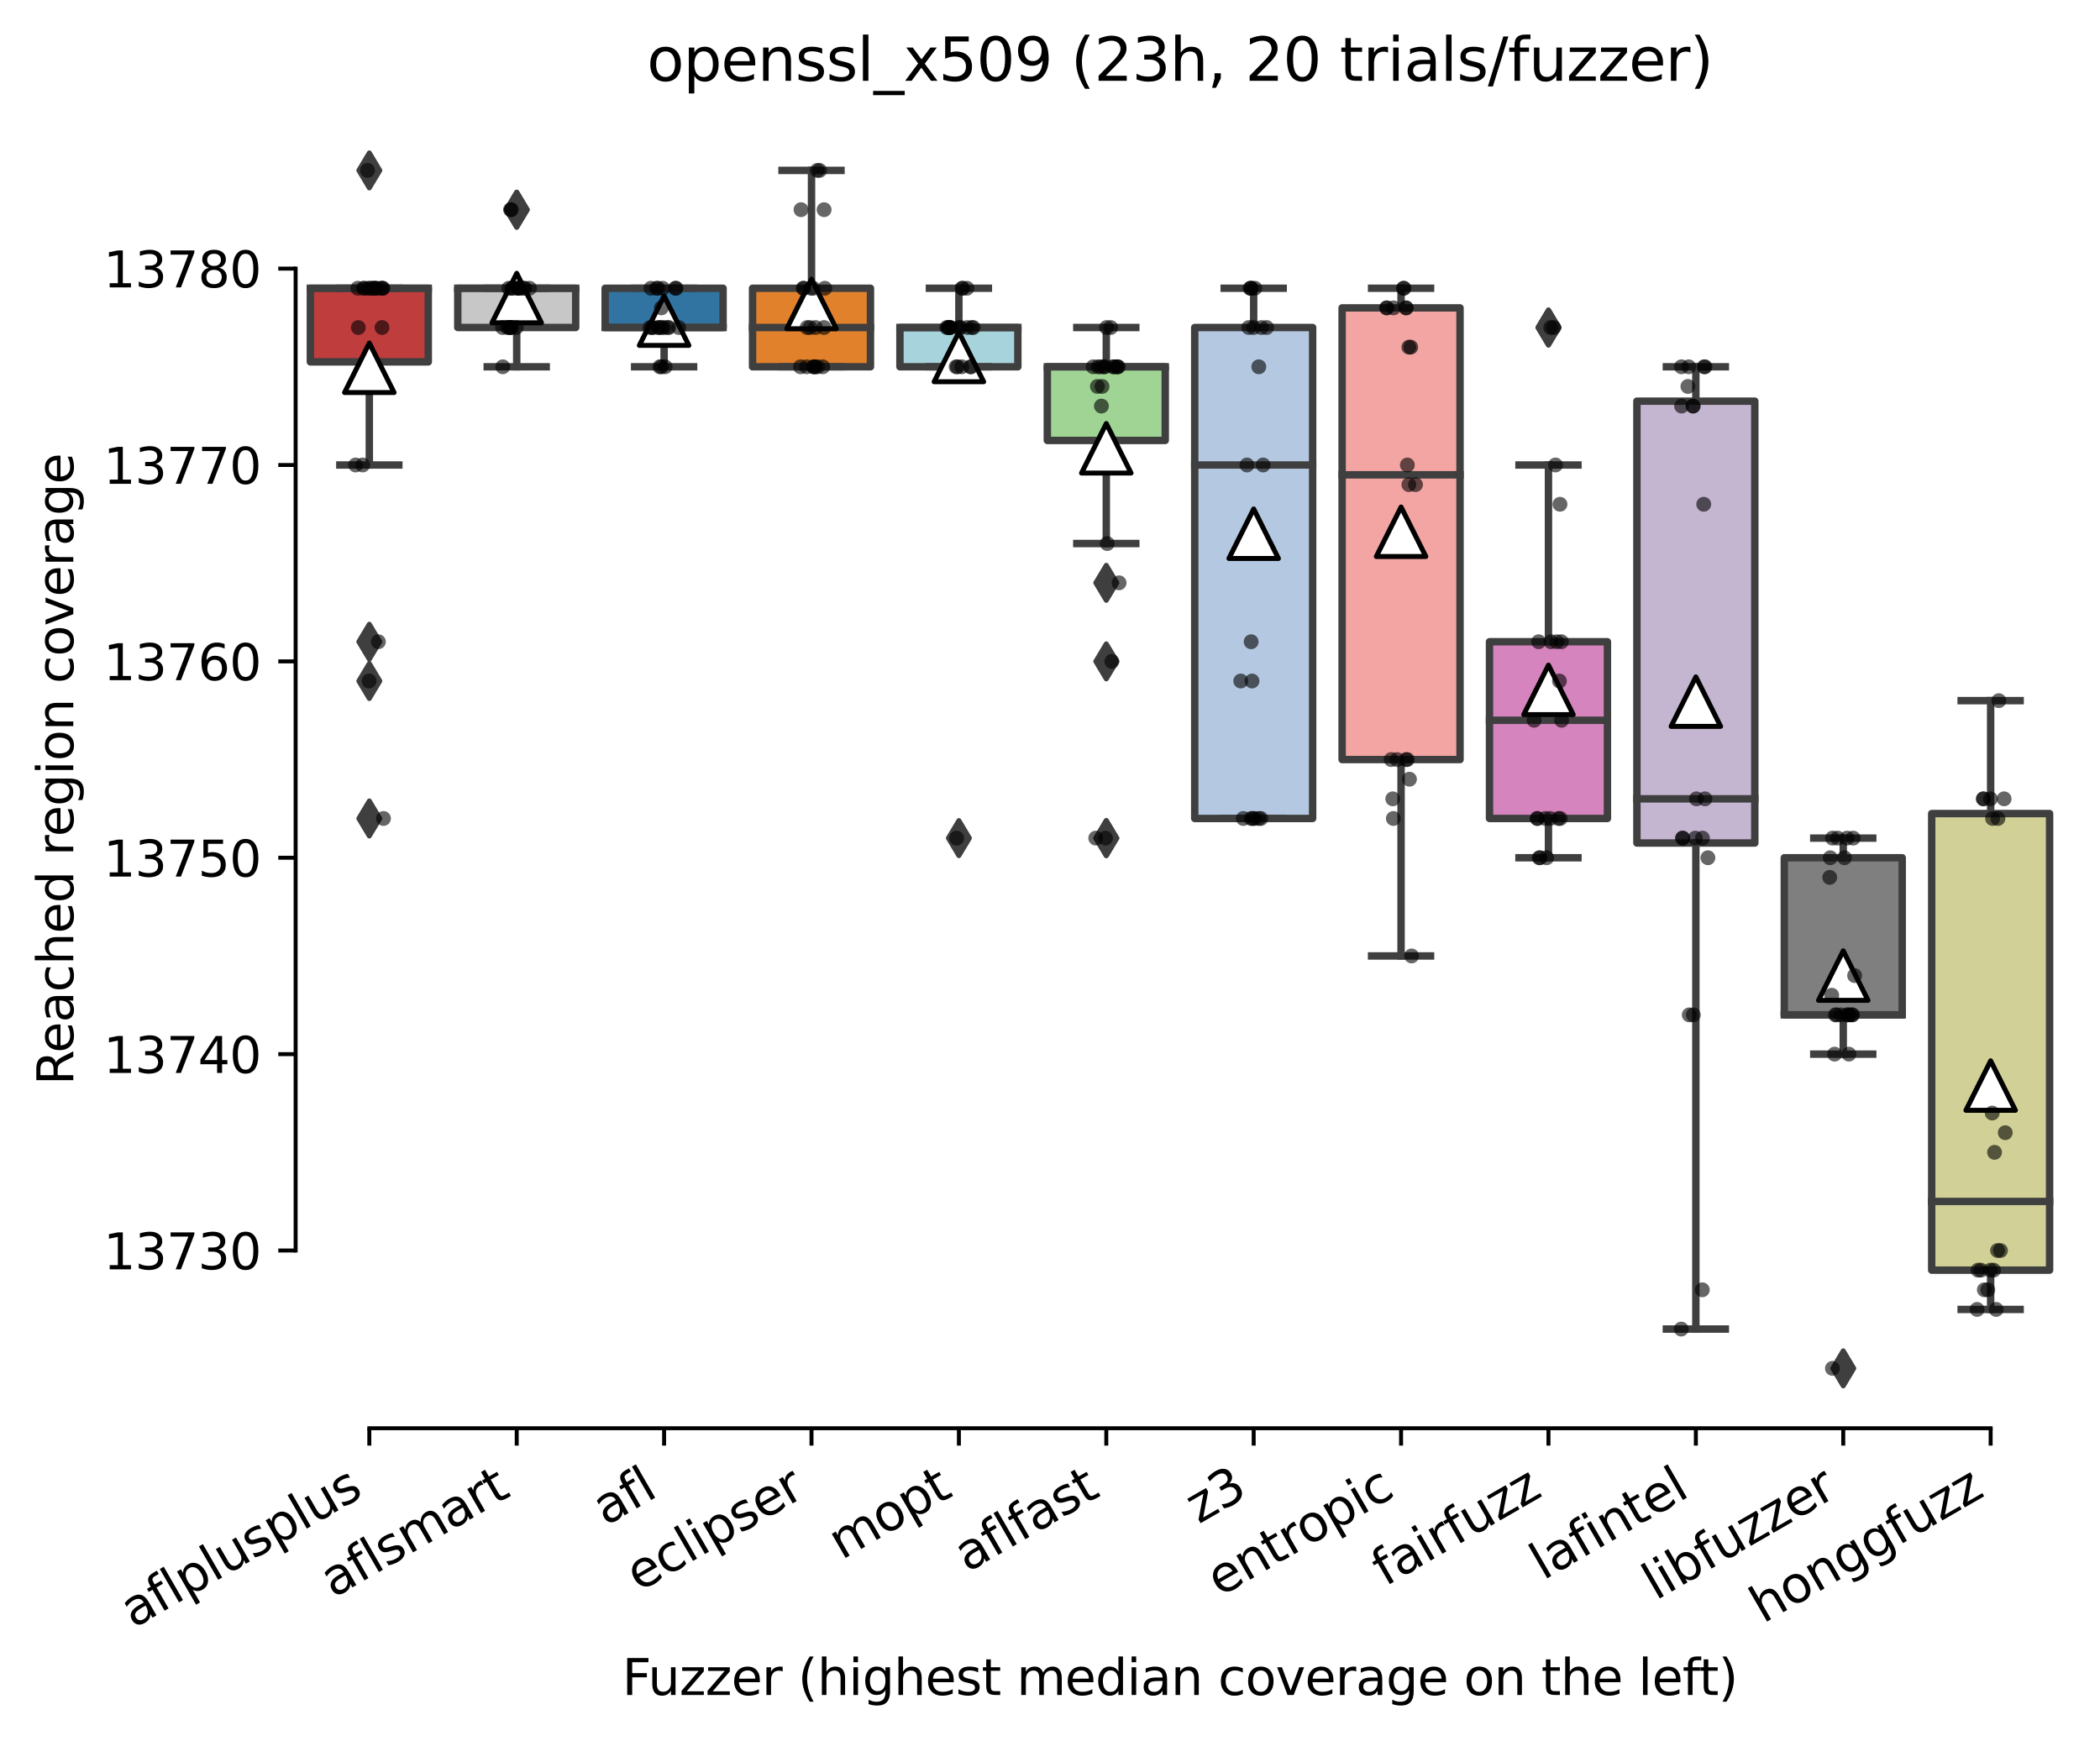 <?xml version="1.0" encoding="utf-8" standalone="no"?>
<!DOCTYPE svg PUBLIC "-//W3C//DTD SVG 1.1//EN"
  "http://www.w3.org/Graphics/SVG/1.1/DTD/svg11.dtd">
<svg height="351.576pt" version="1.1" viewBox="0 0 424.011 351.576" width="424.011pt" xmlns="http://www.w3.org/2000/svg" xmlns:xlink="http://www.w3.org/1999/xlink">
 <defs>
  <style type="text/css">*{stroke-linecap:butt;stroke-linejoin:round;}</style>
 </defs>
 <g id="figure_1">
  <g id="patch_1">
   <path d="M 0 351.576 
L 424.011 351.576 
L 424.011 0 
L 0 0 
z
" style="fill:#ffffff;"/>
  </g>
  <g id="axes_1">
   <g id="patch_2">
    <path d="M 59.691 288.43 
L 416.811 288.43 
L 416.811 22.318 
L 59.691 22.318 
z
" style="fill:#ffffff;"/>
   </g>
   <g id="patch_3">
    <path clip-path="url(#p316a661759)" d="M 62.667 73.082 
L 86.475 73.082 
L 86.475 58.21 
L 62.667 58.21 
L 62.667 73.082 
z
" style="fill:#c03d3e;stroke:#3f3f3f;stroke-linejoin:miter;stroke-width:1.5;"/>
   </g>
   <g id="patch_4">
    <path clip-path="url(#p316a661759)" d="M 92.427 66.141 
L 116.235 66.141 
L 116.235 58.21 
L 92.427 58.21 
L 92.427 66.141 
z
" style="fill:#c7c7c7;stroke:#3f3f3f;stroke-linejoin:miter;stroke-width:1.5;"/>
   </g>
   <g id="patch_5">
    <path clip-path="url(#p316a661759)" d="M 122.187 66.141 
L 145.995 66.141 
L 145.995 58.21 
L 122.187 58.21 
L 122.187 66.141 
z
" style="fill:#3274a1;stroke:#3f3f3f;stroke-linejoin:miter;stroke-width:1.5;"/>
   </g>
   <g id="patch_6">
    <path clip-path="url(#p316a661759)" d="M 151.947 74.073 
L 175.755 74.073 
L 175.755 58.21 
L 151.947 58.21 
L 151.947 74.073 
z
" style="fill:#e1812c;stroke:#3f3f3f;stroke-linejoin:miter;stroke-width:1.5;"/>
   </g>
   <g id="patch_7">
    <path clip-path="url(#p316a661759)" d="M 181.707 74.073 
L 205.515 74.073 
L 205.515 66.141 
L 181.707 66.141 
L 181.707 74.073 
z
" style="fill:#a7d4dc;stroke:#3f3f3f;stroke-linejoin:miter;stroke-width:1.5;"/>
   </g>
   <g id="patch_8">
    <path clip-path="url(#p316a661759)" d="M 211.467 88.945 
L 235.275 88.945 
L 235.275 74.073 
L 211.467 74.073 
L 211.467 88.945 
z
" style="fill:#9fd495;stroke:#3f3f3f;stroke-linejoin:miter;stroke-width:1.5;"/>
   </g>
   <g id="patch_9">
    <path clip-path="url(#p316a661759)" d="M 241.227 165.289 
L 265.035 165.289 
L 265.035 66.141 
L 241.227 66.141 
L 241.227 165.289 
z
" style="fill:#b5c8e1;stroke:#3f3f3f;stroke-linejoin:miter;stroke-width:1.5;"/>
   </g>
   <g id="patch_10">
    <path clip-path="url(#p316a661759)" d="M 270.987 153.391 
L 294.795 153.391 
L 294.795 62.175 
L 270.987 62.175 
L 270.987 153.391 
z
" style="fill:#f2a5a3;stroke:#3f3f3f;stroke-linejoin:miter;stroke-width:1.5;"/>
   </g>
   <g id="patch_11">
    <path clip-path="url(#p316a661759)" d="M 300.747 165.289 
L 324.555 165.289 
L 324.555 129.596 
L 300.747 129.596 
L 300.747 165.289 
z
" style="fill:#d684bd;stroke:#3f3f3f;stroke-linejoin:miter;stroke-width:1.5;"/>
   </g>
   <g id="patch_12">
    <path clip-path="url(#p316a661759)" d="M 330.507 170.246 
L 354.315 170.246 
L 354.315 81.013 
L 330.507 81.013 
L 330.507 170.246 
z
" style="fill:#c4b5d0;stroke:#3f3f3f;stroke-linejoin:miter;stroke-width:1.5;"/>
   </g>
   <g id="patch_13">
    <path clip-path="url(#p316a661759)" d="M 360.267 204.948 
L 384.075 204.948 
L 384.075 173.221 
L 360.267 173.221 
L 360.267 204.948 
z
" style="fill:#7f7f7f;stroke:#3f3f3f;stroke-linejoin:miter;stroke-width:1.5;"/>
   </g>
   <g id="patch_14">
    <path clip-path="url(#p316a661759)" d="M 390.027 256.505 
L 413.835 256.505 
L 413.835 164.297 
L 390.027 164.297 
L 390.027 256.505 
z
" style="fill:#d1d197;stroke:#3f3f3f;stroke-linejoin:miter;stroke-width:1.5;"/>
   </g>
   <g id="matplotlib.axis_1">
    <g id="xtick_1">
     <g id="line2d_1">
      <defs>
       <path d="M 0 0 
L 0 3.5 
" id="mf312ee2409" style="stroke:#000000;stroke-width:0.8;"/>
      </defs>
      <g>
       <use style="stroke:#000000;stroke-width:0.8;" x="74.571" xlink:href="#mf312ee2409" y="288.43"/>
      </g>
     </g>
     <g id="text_1">
      <!-- aflplusplus -->
      <g transform="translate(26.962 328.897)rotate(-30)scale(0.1 -0.1)">
       <defs>
        <path d="M 2194 1759 
Q 1497 1759 1228 1600 
Q 959 1441 959 1056 
Q 959 750 1161 570 
Q 1363 391 1709 391 
Q 2188 391 2477 730 
Q 2766 1069 2766 1631 
L 2766 1759 
L 2194 1759 
z
M 3341 1997 
L 3341 0 
L 2766 0 
L 2766 531 
Q 2569 213 2275 61 
Q 1981 -91 1556 -91 
Q 1019 -91 701 211 
Q 384 513 384 1019 
Q 384 1609 779 1909 
Q 1175 2209 1959 2209 
L 2766 2209 
L 2766 2266 
Q 2766 2663 2505 2880 
Q 2244 3097 1772 3097 
Q 1472 3097 1187 3025 
Q 903 2953 641 2809 
L 641 3341 
Q 956 3463 1253 3523 
Q 1550 3584 1831 3584 
Q 2591 3584 2966 3190 
Q 3341 2797 3341 1997 
z
" id="DejaVuSans-61" transform="scale(0.016)"/>
        <path d="M 2375 4863 
L 2375 4384 
L 1825 4384 
Q 1516 4384 1395 4259 
Q 1275 4134 1275 3809 
L 1275 3500 
L 2222 3500 
L 2222 3053 
L 1275 3053 
L 1275 0 
L 697 0 
L 697 3053 
L 147 3053 
L 147 3500 
L 697 3500 
L 697 3744 
Q 697 4328 969 4595 
Q 1241 4863 1831 4863 
L 2375 4863 
z
" id="DejaVuSans-66" transform="scale(0.016)"/>
        <path d="M 603 4863 
L 1178 4863 
L 1178 0 
L 603 0 
L 603 4863 
z
" id="DejaVuSans-6c" transform="scale(0.016)"/>
        <path d="M 1159 525 
L 1159 -1331 
L 581 -1331 
L 581 3500 
L 1159 3500 
L 1159 2969 
Q 1341 3281 1617 3432 
Q 1894 3584 2278 3584 
Q 2916 3584 3314 3078 
Q 3713 2572 3713 1747 
Q 3713 922 3314 415 
Q 2916 -91 2278 -91 
Q 1894 -91 1617 61 
Q 1341 213 1159 525 
z
M 3116 1747 
Q 3116 2381 2855 2742 
Q 2594 3103 2138 3103 
Q 1681 3103 1420 2742 
Q 1159 2381 1159 1747 
Q 1159 1113 1420 752 
Q 1681 391 2138 391 
Q 2594 391 2855 752 
Q 3116 1113 3116 1747 
z
" id="DejaVuSans-70" transform="scale(0.016)"/>
        <path d="M 544 1381 
L 544 3500 
L 1119 3500 
L 1119 1403 
Q 1119 906 1312 657 
Q 1506 409 1894 409 
Q 2359 409 2629 706 
Q 2900 1003 2900 1516 
L 2900 3500 
L 3475 3500 
L 3475 0 
L 2900 0 
L 2900 538 
Q 2691 219 2414 64 
Q 2138 -91 1772 -91 
Q 1169 -91 856 284 
Q 544 659 544 1381 
z
M 1991 3584 
L 1991 3584 
z
" id="DejaVuSans-75" transform="scale(0.016)"/>
        <path d="M 2834 3397 
L 2834 2853 
Q 2591 2978 2328 3040 
Q 2066 3103 1784 3103 
Q 1356 3103 1142 2972 
Q 928 2841 928 2578 
Q 928 2378 1081 2264 
Q 1234 2150 1697 2047 
L 1894 2003 
Q 2506 1872 2764 1633 
Q 3022 1394 3022 966 
Q 3022 478 2636 193 
Q 2250 -91 1575 -91 
Q 1294 -91 989 -36 
Q 684 19 347 128 
L 347 722 
Q 666 556 975 473 
Q 1284 391 1588 391 
Q 1994 391 2212 530 
Q 2431 669 2431 922 
Q 2431 1156 2273 1281 
Q 2116 1406 1581 1522 
L 1381 1569 
Q 847 1681 609 1914 
Q 372 2147 372 2553 
Q 372 3047 722 3315 
Q 1072 3584 1716 3584 
Q 2034 3584 2315 3537 
Q 2597 3491 2834 3397 
z
" id="DejaVuSans-73" transform="scale(0.016)"/>
       </defs>
       <use xlink:href="#DejaVuSans-61"/>
       <use x="61.279" xlink:href="#DejaVuSans-66"/>
       <use x="96.484" xlink:href="#DejaVuSans-6c"/>
       <use x="124.268" xlink:href="#DejaVuSans-70"/>
       <use x="187.744" xlink:href="#DejaVuSans-6c"/>
       <use x="215.527" xlink:href="#DejaVuSans-75"/>
       <use x="278.906" xlink:href="#DejaVuSans-73"/>
       <use x="331.006" xlink:href="#DejaVuSans-70"/>
       <use x="394.482" xlink:href="#DejaVuSans-6c"/>
       <use x="422.266" xlink:href="#DejaVuSans-75"/>
       <use x="485.645" xlink:href="#DejaVuSans-73"/>
      </g>
     </g>
    </g>
    <g id="xtick_2">
     <g id="line2d_2">
      <g>
       <use style="stroke:#000000;stroke-width:0.8;" x="104.331" xlink:href="#mf312ee2409" y="288.43"/>
      </g>
     </g>
     <g id="text_2">
      <!-- aflsmart -->
      <g transform="translate(67.32 322.779)rotate(-30)scale(0.1 -0.1)">
       <defs>
        <path d="M 3328 2828 
Q 3544 3216 3844 3400 
Q 4144 3584 4550 3584 
Q 5097 3584 5394 3201 
Q 5691 2819 5691 2113 
L 5691 0 
L 5113 0 
L 5113 2094 
Q 5113 2597 4934 2840 
Q 4756 3084 4391 3084 
Q 3944 3084 3684 2787 
Q 3425 2491 3425 1978 
L 3425 0 
L 2847 0 
L 2847 2094 
Q 2847 2600 2669 2842 
Q 2491 3084 2119 3084 
Q 1678 3084 1418 2786 
Q 1159 2488 1159 1978 
L 1159 0 
L 581 0 
L 581 3500 
L 1159 3500 
L 1159 2956 
Q 1356 3278 1631 3431 
Q 1906 3584 2284 3584 
Q 2666 3584 2933 3390 
Q 3200 3197 3328 2828 
z
" id="DejaVuSans-6d" transform="scale(0.016)"/>
        <path d="M 2631 2963 
Q 2534 3019 2420 3045 
Q 2306 3072 2169 3072 
Q 1681 3072 1420 2755 
Q 1159 2438 1159 1844 
L 1159 0 
L 581 0 
L 581 3500 
L 1159 3500 
L 1159 2956 
Q 1341 3275 1631 3429 
Q 1922 3584 2338 3584 
Q 2397 3584 2469 3576 
Q 2541 3569 2628 3553 
L 2631 2963 
z
" id="DejaVuSans-72" transform="scale(0.016)"/>
        <path d="M 1172 4494 
L 1172 3500 
L 2356 3500 
L 2356 3053 
L 1172 3053 
L 1172 1153 
Q 1172 725 1289 603 
Q 1406 481 1766 481 
L 2356 481 
L 2356 0 
L 1766 0 
Q 1100 0 847 248 
Q 594 497 594 1153 
L 594 3053 
L 172 3053 
L 172 3500 
L 594 3500 
L 594 4494 
L 1172 4494 
z
" id="DejaVuSans-74" transform="scale(0.016)"/>
       </defs>
       <use xlink:href="#DejaVuSans-61"/>
       <use x="61.279" xlink:href="#DejaVuSans-66"/>
       <use x="96.484" xlink:href="#DejaVuSans-6c"/>
       <use x="124.268" xlink:href="#DejaVuSans-73"/>
       <use x="176.367" xlink:href="#DejaVuSans-6d"/>
       <use x="273.779" xlink:href="#DejaVuSans-61"/>
       <use x="335.059" xlink:href="#DejaVuSans-72"/>
       <use x="376.172" xlink:href="#DejaVuSans-74"/>
      </g>
     </g>
    </g>
    <g id="xtick_3">
     <g id="line2d_3">
      <g>
       <use style="stroke:#000000;stroke-width:0.8;" x="134.091" xlink:href="#mf312ee2409" y="288.43"/>
      </g>
     </g>
     <g id="text_3">
      <!-- afl -->
      <g transform="translate(122.289 308.224)rotate(-30)scale(0.1 -0.1)">
       <use xlink:href="#DejaVuSans-61"/>
       <use x="61.279" xlink:href="#DejaVuSans-66"/>
       <use x="96.484" xlink:href="#DejaVuSans-6c"/>
      </g>
     </g>
    </g>
    <g id="xtick_4">
     <g id="line2d_4">
      <g>
       <use style="stroke:#000000;stroke-width:0.8;" x="163.851" xlink:href="#mf312ee2409" y="288.43"/>
      </g>
     </g>
     <g id="text_4">
      <!-- eclipser -->
      <g transform="translate(129.01 321.525)rotate(-30)scale(0.1 -0.1)">
       <defs>
        <path d="M 3597 1894 
L 3597 1613 
L 953 1613 
Q 991 1019 1311 708 
Q 1631 397 2203 397 
Q 2534 397 2845 478 
Q 3156 559 3463 722 
L 3463 178 
Q 3153 47 2828 -22 
Q 2503 -91 2169 -91 
Q 1331 -91 842 396 
Q 353 884 353 1716 
Q 353 2575 817 3079 
Q 1281 3584 2069 3584 
Q 2775 3584 3186 3129 
Q 3597 2675 3597 1894 
z
M 3022 2063 
Q 3016 2534 2758 2815 
Q 2500 3097 2075 3097 
Q 1594 3097 1305 2825 
Q 1016 2553 972 2059 
L 3022 2063 
z
" id="DejaVuSans-65" transform="scale(0.016)"/>
        <path d="M 3122 3366 
L 3122 2828 
Q 2878 2963 2633 3030 
Q 2388 3097 2138 3097 
Q 1578 3097 1268 2742 
Q 959 2388 959 1747 
Q 959 1106 1268 751 
Q 1578 397 2138 397 
Q 2388 397 2633 464 
Q 2878 531 3122 666 
L 3122 134 
Q 2881 22 2623 -34 
Q 2366 -91 2075 -91 
Q 1284 -91 818 406 
Q 353 903 353 1747 
Q 353 2603 823 3093 
Q 1294 3584 2113 3584 
Q 2378 3584 2631 3529 
Q 2884 3475 3122 3366 
z
" id="DejaVuSans-63" transform="scale(0.016)"/>
        <path d="M 603 3500 
L 1178 3500 
L 1178 0 
L 603 0 
L 603 3500 
z
M 603 4863 
L 1178 4863 
L 1178 4134 
L 603 4134 
L 603 4863 
z
" id="DejaVuSans-69" transform="scale(0.016)"/>
       </defs>
       <use xlink:href="#DejaVuSans-65"/>
       <use x="61.523" xlink:href="#DejaVuSans-63"/>
       <use x="116.504" xlink:href="#DejaVuSans-6c"/>
       <use x="144.287" xlink:href="#DejaVuSans-69"/>
       <use x="172.07" xlink:href="#DejaVuSans-70"/>
       <use x="235.547" xlink:href="#DejaVuSans-73"/>
       <use x="287.646" xlink:href="#DejaVuSans-65"/>
       <use x="349.17" xlink:href="#DejaVuSans-72"/>
      </g>
     </g>
    </g>
    <g id="xtick_5">
     <g id="line2d_5">
      <g>
       <use style="stroke:#000000;stroke-width:0.8;" x="193.611" xlink:href="#mf312ee2409" y="288.43"/>
      </g>
     </g>
     <g id="text_5">
      <!-- mopt -->
      <g transform="translate(169.943 315.075)rotate(-30)scale(0.1 -0.1)">
       <defs>
        <path d="M 1959 3097 
Q 1497 3097 1228 2736 
Q 959 2375 959 1747 
Q 959 1119 1226 758 
Q 1494 397 1959 397 
Q 2419 397 2687 759 
Q 2956 1122 2956 1747 
Q 2956 2369 2687 2733 
Q 2419 3097 1959 3097 
z
M 1959 3584 
Q 2709 3584 3137 3096 
Q 3566 2609 3566 1747 
Q 3566 888 3137 398 
Q 2709 -91 1959 -91 
Q 1206 -91 779 398 
Q 353 888 353 1747 
Q 353 2609 779 3096 
Q 1206 3584 1959 3584 
z
" id="DejaVuSans-6f" transform="scale(0.016)"/>
       </defs>
       <use xlink:href="#DejaVuSans-6d"/>
       <use x="97.412" xlink:href="#DejaVuSans-6f"/>
       <use x="158.594" xlink:href="#DejaVuSans-70"/>
       <use x="222.07" xlink:href="#DejaVuSans-74"/>
      </g>
     </g>
    </g>
    <g id="xtick_6">
     <g id="line2d_6">
      <g>
       <use style="stroke:#000000;stroke-width:0.8;" x="223.371" xlink:href="#mf312ee2409" y="288.43"/>
      </g>
     </g>
     <g id="text_6">
      <!-- aflfast -->
      <g transform="translate(195.307 317.613)rotate(-30)scale(0.1 -0.1)">
       <use xlink:href="#DejaVuSans-61"/>
       <use x="61.279" xlink:href="#DejaVuSans-66"/>
       <use x="96.484" xlink:href="#DejaVuSans-6c"/>
       <use x="124.268" xlink:href="#DejaVuSans-66"/>
       <use x="159.473" xlink:href="#DejaVuSans-61"/>
       <use x="220.752" xlink:href="#DejaVuSans-73"/>
       <use x="272.852" xlink:href="#DejaVuSans-74"/>
      </g>
     </g>
    </g>
    <g id="xtick_7">
     <g id="line2d_7">
      <g>
       <use style="stroke:#000000;stroke-width:0.8;" x="253.131" xlink:href="#mf312ee2409" y="288.43"/>
      </g>
     </g>
     <g id="text_7">
      <!-- z3 -->
      <g transform="translate(242.035 307.816)rotate(-30)scale(0.1 -0.1)">
       <defs>
        <path d="M 353 3500 
L 3084 3500 
L 3084 2975 
L 922 459 
L 3084 459 
L 3084 0 
L 275 0 
L 275 525 
L 2438 3041 
L 353 3041 
L 353 3500 
z
" id="DejaVuSans-7a" transform="scale(0.016)"/>
        <path d="M 2597 2516 
Q 3050 2419 3304 2112 
Q 3559 1806 3559 1356 
Q 3559 666 3084 287 
Q 2609 -91 1734 -91 
Q 1441 -91 1130 -33 
Q 819 25 488 141 
L 488 750 
Q 750 597 1062 519 
Q 1375 441 1716 441 
Q 2309 441 2620 675 
Q 2931 909 2931 1356 
Q 2931 1769 2642 2001 
Q 2353 2234 1838 2234 
L 1294 2234 
L 1294 2753 
L 1863 2753 
Q 2328 2753 2575 2939 
Q 2822 3125 2822 3475 
Q 2822 3834 2567 4026 
Q 2313 4219 1838 4219 
Q 1578 4219 1281 4162 
Q 984 4106 628 3988 
L 628 4550 
Q 988 4650 1302 4700 
Q 1616 4750 1894 4750 
Q 2613 4750 3031 4423 
Q 3450 4097 3450 3541 
Q 3450 3153 3228 2886 
Q 3006 2619 2597 2516 
z
" id="DejaVuSans-33" transform="scale(0.016)"/>
       </defs>
       <use xlink:href="#DejaVuSans-7a"/>
       <use x="52.49" xlink:href="#DejaVuSans-33"/>
      </g>
     </g>
    </g>
    <g id="xtick_8">
     <g id="line2d_8">
      <g>
       <use style="stroke:#000000;stroke-width:0.8;" x="282.891" xlink:href="#mf312ee2409" y="288.43"/>
      </g>
     </g>
     <g id="text_8">
      <!-- entropic -->
      <g transform="translate(246.309 322.531)rotate(-30)scale(0.1 -0.1)">
       <defs>
        <path d="M 3513 2113 
L 3513 0 
L 2938 0 
L 2938 2094 
Q 2938 2591 2744 2837 
Q 2550 3084 2163 3084 
Q 1697 3084 1428 2787 
Q 1159 2491 1159 1978 
L 1159 0 
L 581 0 
L 581 3500 
L 1159 3500 
L 1159 2956 
Q 1366 3272 1645 3428 
Q 1925 3584 2291 3584 
Q 2894 3584 3203 3211 
Q 3513 2838 3513 2113 
z
" id="DejaVuSans-6e" transform="scale(0.016)"/>
       </defs>
       <use xlink:href="#DejaVuSans-65"/>
       <use x="61.523" xlink:href="#DejaVuSans-6e"/>
       <use x="124.902" xlink:href="#DejaVuSans-74"/>
       <use x="164.111" xlink:href="#DejaVuSans-72"/>
       <use x="202.975" xlink:href="#DejaVuSans-6f"/>
       <use x="264.156" xlink:href="#DejaVuSans-70"/>
       <use x="327.633" xlink:href="#DejaVuSans-69"/>
       <use x="355.416" xlink:href="#DejaVuSans-63"/>
      </g>
     </g>
    </g>
    <g id="xtick_9">
     <g id="line2d_9">
      <g>
       <use style="stroke:#000000;stroke-width:0.8;" x="312.651" xlink:href="#mf312ee2409" y="288.43"/>
      </g>
     </g>
     <g id="text_9">
      <!-- fairfuzz -->
      <g transform="translate(279.661 320.457)rotate(-30)scale(0.1 -0.1)">
       <use xlink:href="#DejaVuSans-66"/>
       <use x="35.205" xlink:href="#DejaVuSans-61"/>
       <use x="96.484" xlink:href="#DejaVuSans-69"/>
       <use x="124.268" xlink:href="#DejaVuSans-72"/>
       <use x="165.381" xlink:href="#DejaVuSans-66"/>
       <use x="200.586" xlink:href="#DejaVuSans-75"/>
       <use x="263.965" xlink:href="#DejaVuSans-7a"/>
       <use x="316.455" xlink:href="#DejaVuSans-7a"/>
      </g>
     </g>
    </g>
    <g id="xtick_10">
     <g id="line2d_10">
      <g>
       <use style="stroke:#000000;stroke-width:0.8;" x="342.411" xlink:href="#mf312ee2409" y="288.43"/>
      </g>
     </g>
     <g id="text_10">
      <!-- lafintel -->
      <g transform="translate(311.585 319.207)rotate(-30)scale(0.1 -0.1)">
       <use xlink:href="#DejaVuSans-6c"/>
       <use x="27.783" xlink:href="#DejaVuSans-61"/>
       <use x="89.062" xlink:href="#DejaVuSans-66"/>
       <use x="124.268" xlink:href="#DejaVuSans-69"/>
       <use x="152.051" xlink:href="#DejaVuSans-6e"/>
       <use x="215.43" xlink:href="#DejaVuSans-74"/>
       <use x="254.639" xlink:href="#DejaVuSans-65"/>
       <use x="316.162" xlink:href="#DejaVuSans-6c"/>
      </g>
     </g>
    </g>
    <g id="xtick_11">
     <g id="line2d_11">
      <g>
       <use style="stroke:#000000;stroke-width:0.8;" x="372.171" xlink:href="#mf312ee2409" y="288.43"/>
      </g>
     </g>
     <g id="text_11">
      <!-- libfuzzer -->
      <g transform="translate(334.304 323.272)rotate(-30)scale(0.1 -0.1)">
       <defs>
        <path d="M 3116 1747 
Q 3116 2381 2855 2742 
Q 2594 3103 2138 3103 
Q 1681 3103 1420 2742 
Q 1159 2381 1159 1747 
Q 1159 1113 1420 752 
Q 1681 391 2138 391 
Q 2594 391 2855 752 
Q 3116 1113 3116 1747 
z
M 1159 2969 
Q 1341 3281 1617 3432 
Q 1894 3584 2278 3584 
Q 2916 3584 3314 3078 
Q 3713 2572 3713 1747 
Q 3713 922 3314 415 
Q 2916 -91 2278 -91 
Q 1894 -91 1617 61 
Q 1341 213 1159 525 
L 1159 0 
L 581 0 
L 581 4863 
L 1159 4863 
L 1159 2969 
z
" id="DejaVuSans-62" transform="scale(0.016)"/>
       </defs>
       <use xlink:href="#DejaVuSans-6c"/>
       <use x="27.783" xlink:href="#DejaVuSans-69"/>
       <use x="55.566" xlink:href="#DejaVuSans-62"/>
       <use x="119.043" xlink:href="#DejaVuSans-66"/>
       <use x="154.248" xlink:href="#DejaVuSans-75"/>
       <use x="217.627" xlink:href="#DejaVuSans-7a"/>
       <use x="270.117" xlink:href="#DejaVuSans-7a"/>
       <use x="322.607" xlink:href="#DejaVuSans-65"/>
       <use x="384.131" xlink:href="#DejaVuSans-72"/>
      </g>
     </g>
    </g>
    <g id="xtick_12">
     <g id="line2d_12">
      <g>
       <use style="stroke:#000000;stroke-width:0.8;" x="401.931" xlink:href="#mf312ee2409" y="288.43"/>
      </g>
     </g>
     <g id="text_12">
      <!-- honggfuzz -->
      <g transform="translate(355.991 327.933)rotate(-30)scale(0.1 -0.1)">
       <defs>
        <path d="M 3513 2113 
L 3513 0 
L 2938 0 
L 2938 2094 
Q 2938 2591 2744 2837 
Q 2550 3084 2163 3084 
Q 1697 3084 1428 2787 
Q 1159 2491 1159 1978 
L 1159 0 
L 581 0 
L 581 4863 
L 1159 4863 
L 1159 2956 
Q 1366 3272 1645 3428 
Q 1925 3584 2291 3584 
Q 2894 3584 3203 3211 
Q 3513 2838 3513 2113 
z
" id="DejaVuSans-68" transform="scale(0.016)"/>
        <path d="M 2906 1791 
Q 2906 2416 2648 2759 
Q 2391 3103 1925 3103 
Q 1463 3103 1205 2759 
Q 947 2416 947 1791 
Q 947 1169 1205 825 
Q 1463 481 1925 481 
Q 2391 481 2648 825 
Q 2906 1169 2906 1791 
z
M 3481 434 
Q 3481 -459 3084 -895 
Q 2688 -1331 1869 -1331 
Q 1566 -1331 1297 -1286 
Q 1028 -1241 775 -1147 
L 775 -588 
Q 1028 -725 1275 -790 
Q 1522 -856 1778 -856 
Q 2344 -856 2625 -561 
Q 2906 -266 2906 331 
L 2906 616 
Q 2728 306 2450 153 
Q 2172 0 1784 0 
Q 1141 0 747 490 
Q 353 981 353 1791 
Q 353 2603 747 3093 
Q 1141 3584 1784 3584 
Q 2172 3584 2450 3431 
Q 2728 3278 2906 2969 
L 2906 3500 
L 3481 3500 
L 3481 434 
z
" id="DejaVuSans-67" transform="scale(0.016)"/>
       </defs>
       <use xlink:href="#DejaVuSans-68"/>
       <use x="63.379" xlink:href="#DejaVuSans-6f"/>
       <use x="124.561" xlink:href="#DejaVuSans-6e"/>
       <use x="187.939" xlink:href="#DejaVuSans-67"/>
       <use x="251.416" xlink:href="#DejaVuSans-67"/>
       <use x="314.893" xlink:href="#DejaVuSans-66"/>
       <use x="350.098" xlink:href="#DejaVuSans-75"/>
       <use x="413.477" xlink:href="#DejaVuSans-7a"/>
       <use x="465.967" xlink:href="#DejaVuSans-7a"/>
      </g>
     </g>
    </g>
    <g id="text_13">
     <!-- Fuzzer (highest median coverage on the left) -->
     <g transform="translate(125.633 342.297)scale(0.1 -0.1)">
      <defs>
       <path d="M 628 4666 
L 3309 4666 
L 3309 4134 
L 1259 4134 
L 1259 2759 
L 3109 2759 
L 3109 2228 
L 1259 2228 
L 1259 0 
L 628 0 
L 628 4666 
z
" id="DejaVuSans-46" transform="scale(0.016)"/>
       <path id="DejaVuSans-20" transform="scale(0.016)"/>
       <path d="M 1984 4856 
Q 1566 4138 1362 3434 
Q 1159 2731 1159 2009 
Q 1159 1288 1364 580 
Q 1569 -128 1984 -844 
L 1484 -844 
Q 1016 -109 783 600 
Q 550 1309 550 2009 
Q 550 2706 781 3412 
Q 1013 4119 1484 4856 
L 1984 4856 
z
" id="DejaVuSans-28" transform="scale(0.016)"/>
       <path d="M 2906 2969 
L 2906 4863 
L 3481 4863 
L 3481 0 
L 2906 0 
L 2906 525 
Q 2725 213 2448 61 
Q 2172 -91 1784 -91 
Q 1150 -91 751 415 
Q 353 922 353 1747 
Q 353 2572 751 3078 
Q 1150 3584 1784 3584 
Q 2172 3584 2448 3432 
Q 2725 3281 2906 2969 
z
M 947 1747 
Q 947 1113 1208 752 
Q 1469 391 1925 391 
Q 2381 391 2643 752 
Q 2906 1113 2906 1747 
Q 2906 2381 2643 2742 
Q 2381 3103 1925 3103 
Q 1469 3103 1208 2742 
Q 947 2381 947 1747 
z
" id="DejaVuSans-64" transform="scale(0.016)"/>
       <path d="M 191 3500 
L 800 3500 
L 1894 563 
L 2988 3500 
L 3597 3500 
L 2284 0 
L 1503 0 
L 191 3500 
z
" id="DejaVuSans-76" transform="scale(0.016)"/>
       <path d="M 513 4856 
L 1013 4856 
Q 1481 4119 1714 3412 
Q 1947 2706 1947 2009 
Q 1947 1309 1714 600 
Q 1481 -109 1013 -844 
L 513 -844 
Q 928 -128 1133 580 
Q 1338 1288 1338 2009 
Q 1338 2731 1133 3434 
Q 928 4138 513 4856 
z
" id="DejaVuSans-29" transform="scale(0.016)"/>
      </defs>
      <use xlink:href="#DejaVuSans-46"/>
      <use x="52.02" xlink:href="#DejaVuSans-75"/>
      <use x="115.398" xlink:href="#DejaVuSans-7a"/>
      <use x="167.889" xlink:href="#DejaVuSans-7a"/>
      <use x="220.379" xlink:href="#DejaVuSans-65"/>
      <use x="281.902" xlink:href="#DejaVuSans-72"/>
      <use x="323.016" xlink:href="#DejaVuSans-20"/>
      <use x="354.803" xlink:href="#DejaVuSans-28"/>
      <use x="393.816" xlink:href="#DejaVuSans-68"/>
      <use x="457.195" xlink:href="#DejaVuSans-69"/>
      <use x="484.979" xlink:href="#DejaVuSans-67"/>
      <use x="548.455" xlink:href="#DejaVuSans-68"/>
      <use x="611.834" xlink:href="#DejaVuSans-65"/>
      <use x="673.357" xlink:href="#DejaVuSans-73"/>
      <use x="725.457" xlink:href="#DejaVuSans-74"/>
      <use x="764.666" xlink:href="#DejaVuSans-20"/>
      <use x="796.453" xlink:href="#DejaVuSans-6d"/>
      <use x="893.865" xlink:href="#DejaVuSans-65"/>
      <use x="955.389" xlink:href="#DejaVuSans-64"/>
      <use x="1018.865" xlink:href="#DejaVuSans-69"/>
      <use x="1046.648" xlink:href="#DejaVuSans-61"/>
      <use x="1107.928" xlink:href="#DejaVuSans-6e"/>
      <use x="1171.307" xlink:href="#DejaVuSans-20"/>
      <use x="1203.094" xlink:href="#DejaVuSans-63"/>
      <use x="1258.074" xlink:href="#DejaVuSans-6f"/>
      <use x="1319.256" xlink:href="#DejaVuSans-76"/>
      <use x="1378.436" xlink:href="#DejaVuSans-65"/>
      <use x="1439.959" xlink:href="#DejaVuSans-72"/>
      <use x="1481.072" xlink:href="#DejaVuSans-61"/>
      <use x="1542.352" xlink:href="#DejaVuSans-67"/>
      <use x="1605.828" xlink:href="#DejaVuSans-65"/>
      <use x="1667.352" xlink:href="#DejaVuSans-20"/>
      <use x="1699.139" xlink:href="#DejaVuSans-6f"/>
      <use x="1760.32" xlink:href="#DejaVuSans-6e"/>
      <use x="1823.699" xlink:href="#DejaVuSans-20"/>
      <use x="1855.486" xlink:href="#DejaVuSans-74"/>
      <use x="1894.695" xlink:href="#DejaVuSans-68"/>
      <use x="1958.074" xlink:href="#DejaVuSans-65"/>
      <use x="2019.598" xlink:href="#DejaVuSans-20"/>
      <use x="2051.385" xlink:href="#DejaVuSans-6c"/>
      <use x="2079.168" xlink:href="#DejaVuSans-65"/>
      <use x="2140.691" xlink:href="#DejaVuSans-66"/>
      <use x="2174.146" xlink:href="#DejaVuSans-74"/>
      <use x="2213.355" xlink:href="#DejaVuSans-29"/>
     </g>
    </g>
   </g>
   <g id="matplotlib.axis_2">
    <g id="ytick_1">
     <g id="line2d_13">
      <defs>
       <path d="M 0 0 
L -3.5 0 
" id="mb53a7db23f" style="stroke:#000000;stroke-width:0.8;"/>
      </defs>
      <g>
       <use style="stroke:#000000;stroke-width:0.8;" x="59.691" xlink:href="#mb53a7db23f" y="252.539"/>
      </g>
     </g>
     <g id="text_14">
      <!-- 13730 -->
      <g transform="translate(20.878 256.338)scale(0.1 -0.1)">
       <defs>
        <path d="M 794 531 
L 1825 531 
L 1825 4091 
L 703 3866 
L 703 4441 
L 1819 4666 
L 2450 4666 
L 2450 531 
L 3481 531 
L 3481 0 
L 794 0 
L 794 531 
z
" id="DejaVuSans-31" transform="scale(0.016)"/>
        <path d="M 525 4666 
L 3525 4666 
L 3525 4397 
L 1831 0 
L 1172 0 
L 2766 4134 
L 525 4134 
L 525 4666 
z
" id="DejaVuSans-37" transform="scale(0.016)"/>
        <path d="M 2034 4250 
Q 1547 4250 1301 3770 
Q 1056 3291 1056 2328 
Q 1056 1369 1301 889 
Q 1547 409 2034 409 
Q 2525 409 2770 889 
Q 3016 1369 3016 2328 
Q 3016 3291 2770 3770 
Q 2525 4250 2034 4250 
z
M 2034 4750 
Q 2819 4750 3233 4129 
Q 3647 3509 3647 2328 
Q 3647 1150 3233 529 
Q 2819 -91 2034 -91 
Q 1250 -91 836 529 
Q 422 1150 422 2328 
Q 422 3509 836 4129 
Q 1250 4750 2034 4750 
z
" id="DejaVuSans-30" transform="scale(0.016)"/>
       </defs>
       <use xlink:href="#DejaVuSans-31"/>
       <use x="63.623" xlink:href="#DejaVuSans-33"/>
       <use x="127.246" xlink:href="#DejaVuSans-37"/>
       <use x="190.869" xlink:href="#DejaVuSans-33"/>
       <use x="254.492" xlink:href="#DejaVuSans-30"/>
      </g>
     </g>
    </g>
    <g id="ytick_2">
     <g id="line2d_14">
      <g>
       <use style="stroke:#000000;stroke-width:0.8;" x="59.691" xlink:href="#mb53a7db23f" y="212.88"/>
      </g>
     </g>
     <g id="text_15">
      <!-- 13740 -->
      <g transform="translate(20.878 216.679)scale(0.1 -0.1)">
       <defs>
        <path d="M 2419 4116 
L 825 1625 
L 2419 1625 
L 2419 4116 
z
M 2253 4666 
L 3047 4666 
L 3047 1625 
L 3713 1625 
L 3713 1100 
L 3047 1100 
L 3047 0 
L 2419 0 
L 2419 1100 
L 313 1100 
L 313 1709 
L 2253 4666 
z
" id="DejaVuSans-34" transform="scale(0.016)"/>
       </defs>
       <use xlink:href="#DejaVuSans-31"/>
       <use x="63.623" xlink:href="#DejaVuSans-33"/>
       <use x="127.246" xlink:href="#DejaVuSans-37"/>
       <use x="190.869" xlink:href="#DejaVuSans-34"/>
       <use x="254.492" xlink:href="#DejaVuSans-30"/>
      </g>
     </g>
    </g>
    <g id="ytick_3">
     <g id="line2d_15">
      <g>
       <use style="stroke:#000000;stroke-width:0.8;" x="59.691" xlink:href="#mb53a7db23f" y="173.221"/>
      </g>
     </g>
     <g id="text_16">
      <!-- 13750 -->
      <g transform="translate(20.878 177.02)scale(0.1 -0.1)">
       <defs>
        <path d="M 691 4666 
L 3169 4666 
L 3169 4134 
L 1269 4134 
L 1269 2991 
Q 1406 3038 1543 3061 
Q 1681 3084 1819 3084 
Q 2600 3084 3056 2656 
Q 3513 2228 3513 1497 
Q 3513 744 3044 326 
Q 2575 -91 1722 -91 
Q 1428 -91 1123 -41 
Q 819 9 494 109 
L 494 744 
Q 775 591 1075 516 
Q 1375 441 1709 441 
Q 2250 441 2565 725 
Q 2881 1009 2881 1497 
Q 2881 1984 2565 2268 
Q 2250 2553 1709 2553 
Q 1456 2553 1204 2497 
Q 953 2441 691 2322 
L 691 4666 
z
" id="DejaVuSans-35" transform="scale(0.016)"/>
       </defs>
       <use xlink:href="#DejaVuSans-31"/>
       <use x="63.623" xlink:href="#DejaVuSans-33"/>
       <use x="127.246" xlink:href="#DejaVuSans-37"/>
       <use x="190.869" xlink:href="#DejaVuSans-35"/>
       <use x="254.492" xlink:href="#DejaVuSans-30"/>
      </g>
     </g>
    </g>
    <g id="ytick_4">
     <g id="line2d_16">
      <g>
       <use style="stroke:#000000;stroke-width:0.8;" x="59.691" xlink:href="#mb53a7db23f" y="133.562"/>
      </g>
     </g>
     <g id="text_17">
      <!-- 13760 -->
      <g transform="translate(20.878 137.361)scale(0.1 -0.1)">
       <defs>
        <path d="M 2113 2584 
Q 1688 2584 1439 2293 
Q 1191 2003 1191 1497 
Q 1191 994 1439 701 
Q 1688 409 2113 409 
Q 2538 409 2786 701 
Q 3034 994 3034 1497 
Q 3034 2003 2786 2293 
Q 2538 2584 2113 2584 
z
M 3366 4563 
L 3366 3988 
Q 3128 4100 2886 4159 
Q 2644 4219 2406 4219 
Q 1781 4219 1451 3797 
Q 1122 3375 1075 2522 
Q 1259 2794 1537 2939 
Q 1816 3084 2150 3084 
Q 2853 3084 3261 2657 
Q 3669 2231 3669 1497 
Q 3669 778 3244 343 
Q 2819 -91 2113 -91 
Q 1303 -91 875 529 
Q 447 1150 447 2328 
Q 447 3434 972 4092 
Q 1497 4750 2381 4750 
Q 2619 4750 2861 4703 
Q 3103 4656 3366 4563 
z
" id="DejaVuSans-36" transform="scale(0.016)"/>
       </defs>
       <use xlink:href="#DejaVuSans-31"/>
       <use x="63.623" xlink:href="#DejaVuSans-33"/>
       <use x="127.246" xlink:href="#DejaVuSans-37"/>
       <use x="190.869" xlink:href="#DejaVuSans-36"/>
       <use x="254.492" xlink:href="#DejaVuSans-30"/>
      </g>
     </g>
    </g>
    <g id="ytick_5">
     <g id="line2d_17">
      <g>
       <use style="stroke:#000000;stroke-width:0.8;" x="59.691" xlink:href="#mb53a7db23f" y="93.903"/>
      </g>
     </g>
     <g id="text_18">
      <!-- 13770 -->
      <g transform="translate(20.878 97.702)scale(0.1 -0.1)">
       <use xlink:href="#DejaVuSans-31"/>
       <use x="63.623" xlink:href="#DejaVuSans-33"/>
       <use x="127.246" xlink:href="#DejaVuSans-37"/>
       <use x="190.869" xlink:href="#DejaVuSans-37"/>
       <use x="254.492" xlink:href="#DejaVuSans-30"/>
      </g>
     </g>
    </g>
    <g id="ytick_6">
     <g id="line2d_18">
      <g>
       <use style="stroke:#000000;stroke-width:0.8;" x="59.691" xlink:href="#mb53a7db23f" y="54.244"/>
      </g>
     </g>
     <g id="text_19">
      <!-- 13780 -->
      <g transform="translate(20.878 58.043)scale(0.1 -0.1)">
       <defs>
        <path d="M 2034 2216 
Q 1584 2216 1326 1975 
Q 1069 1734 1069 1313 
Q 1069 891 1326 650 
Q 1584 409 2034 409 
Q 2484 409 2743 651 
Q 3003 894 3003 1313 
Q 3003 1734 2745 1975 
Q 2488 2216 2034 2216 
z
M 1403 2484 
Q 997 2584 770 2862 
Q 544 3141 544 3541 
Q 544 4100 942 4425 
Q 1341 4750 2034 4750 
Q 2731 4750 3128 4425 
Q 3525 4100 3525 3541 
Q 3525 3141 3298 2862 
Q 3072 2584 2669 2484 
Q 3125 2378 3379 2068 
Q 3634 1759 3634 1313 
Q 3634 634 3220 271 
Q 2806 -91 2034 -91 
Q 1263 -91 848 271 
Q 434 634 434 1313 
Q 434 1759 690 2068 
Q 947 2378 1403 2484 
z
M 1172 3481 
Q 1172 3119 1398 2916 
Q 1625 2713 2034 2713 
Q 2441 2713 2670 2916 
Q 2900 3119 2900 3481 
Q 2900 3844 2670 4047 
Q 2441 4250 2034 4250 
Q 1625 4250 1398 4047 
Q 1172 3844 1172 3481 
z
" id="DejaVuSans-38" transform="scale(0.016)"/>
       </defs>
       <use xlink:href="#DejaVuSans-31"/>
       <use x="63.623" xlink:href="#DejaVuSans-33"/>
       <use x="127.246" xlink:href="#DejaVuSans-37"/>
       <use x="190.869" xlink:href="#DejaVuSans-38"/>
       <use x="254.492" xlink:href="#DejaVuSans-30"/>
      </g>
     </g>
    </g>
    <g id="text_20">
     <!-- Reached region coverage -->
     <g transform="translate(14.798 219.137)rotate(-90)scale(0.1 -0.1)">
      <defs>
       <path d="M 2841 2188 
Q 3044 2119 3236 1894 
Q 3428 1669 3622 1275 
L 4263 0 
L 3584 0 
L 2988 1197 
Q 2756 1666 2539 1819 
Q 2322 1972 1947 1972 
L 1259 1972 
L 1259 0 
L 628 0 
L 628 4666 
L 2053 4666 
Q 2853 4666 3247 4331 
Q 3641 3997 3641 3322 
Q 3641 2881 3436 2590 
Q 3231 2300 2841 2188 
z
M 1259 4147 
L 1259 2491 
L 2053 2491 
Q 2509 2491 2742 2702 
Q 2975 2913 2975 3322 
Q 2975 3731 2742 3939 
Q 2509 4147 2053 4147 
L 1259 4147 
z
" id="DejaVuSans-52" transform="scale(0.016)"/>
      </defs>
      <use xlink:href="#DejaVuSans-52"/>
      <use x="64.982" xlink:href="#DejaVuSans-65"/>
      <use x="126.506" xlink:href="#DejaVuSans-61"/>
      <use x="187.785" xlink:href="#DejaVuSans-63"/>
      <use x="242.766" xlink:href="#DejaVuSans-68"/>
      <use x="306.145" xlink:href="#DejaVuSans-65"/>
      <use x="367.668" xlink:href="#DejaVuSans-64"/>
      <use x="431.145" xlink:href="#DejaVuSans-20"/>
      <use x="462.932" xlink:href="#DejaVuSans-72"/>
      <use x="501.795" xlink:href="#DejaVuSans-65"/>
      <use x="563.318" xlink:href="#DejaVuSans-67"/>
      <use x="626.795" xlink:href="#DejaVuSans-69"/>
      <use x="654.578" xlink:href="#DejaVuSans-6f"/>
      <use x="715.76" xlink:href="#DejaVuSans-6e"/>
      <use x="779.139" xlink:href="#DejaVuSans-20"/>
      <use x="810.926" xlink:href="#DejaVuSans-63"/>
      <use x="865.906" xlink:href="#DejaVuSans-6f"/>
      <use x="927.088" xlink:href="#DejaVuSans-76"/>
      <use x="986.268" xlink:href="#DejaVuSans-65"/>
      <use x="1047.791" xlink:href="#DejaVuSans-72"/>
      <use x="1088.904" xlink:href="#DejaVuSans-61"/>
      <use x="1150.184" xlink:href="#DejaVuSans-67"/>
      <use x="1213.66" xlink:href="#DejaVuSans-65"/>
     </g>
    </g>
   </g>
   <g id="line2d_19">
    <path clip-path="url(#p316a661759)" d="M 74.571 73.082 
L 74.571 93.903 
" style="fill:none;stroke:#3f3f3f;stroke-linecap:square;stroke-width:1.5;"/>
   </g>
   <g id="line2d_20">
    <path clip-path="url(#p316a661759)" d="M 74.571 58.21 
L 74.571 58.21 
" style="fill:none;stroke:#3f3f3f;stroke-linecap:square;stroke-width:1.5;"/>
   </g>
   <g id="line2d_21">
    <path clip-path="url(#p316a661759)" d="M 68.619 93.903 
L 80.523 93.903 
" style="fill:none;stroke:#3f3f3f;stroke-linecap:square;stroke-width:1.5;"/>
   </g>
   <g id="line2d_22">
    <path clip-path="url(#p316a661759)" d="M 68.619 58.21 
L 80.523 58.21 
" style="fill:none;stroke:#3f3f3f;stroke-linecap:square;stroke-width:1.5;"/>
   </g>
   <g id="line2d_23">
    <defs>
     <path d="M -0 3.536 
L 2.121 0 
L -0 -3.536 
L -2.121 -0 
z
" id="mcd11da760b" style="stroke:#3f3f3f;stroke-linejoin:miter;"/>
    </defs>
    <g clip-path="url(#p316a661759)">
     <use style="fill:#3f3f3f;stroke:#3f3f3f;stroke-linejoin:miter;" x="74.571" xlink:href="#mcd11da760b" y="165.289"/>
     <use style="fill:#3f3f3f;stroke:#3f3f3f;stroke-linejoin:miter;" x="74.571" xlink:href="#mcd11da760b" y="129.596"/>
     <use style="fill:#3f3f3f;stroke:#3f3f3f;stroke-linejoin:miter;" x="74.571" xlink:href="#mcd11da760b" y="137.528"/>
     <use style="fill:#3f3f3f;stroke:#3f3f3f;stroke-linejoin:miter;" x="74.571" xlink:href="#mcd11da760b" y="34.414"/>
    </g>
   </g>
   <g id="line2d_24">
    <path clip-path="url(#p316a661759)" d="M 104.331 66.141 
L 104.331 74.073 
" style="fill:none;stroke:#3f3f3f;stroke-linecap:square;stroke-width:1.5;"/>
   </g>
   <g id="line2d_25">
    <path clip-path="url(#p316a661759)" d="M 104.331 58.21 
L 104.331 58.21 
" style="fill:none;stroke:#3f3f3f;stroke-linecap:square;stroke-width:1.5;"/>
   </g>
   <g id="line2d_26">
    <path clip-path="url(#p316a661759)" d="M 98.379 74.073 
L 110.283 74.073 
" style="fill:none;stroke:#3f3f3f;stroke-linecap:square;stroke-width:1.5;"/>
   </g>
   <g id="line2d_27">
    <path clip-path="url(#p316a661759)" d="M 98.379 58.21 
L 110.283 58.21 
" style="fill:none;stroke:#3f3f3f;stroke-linecap:square;stroke-width:1.5;"/>
   </g>
   <g id="line2d_28">
    <g clip-path="url(#p316a661759)">
     <use style="fill:#3f3f3f;stroke:#3f3f3f;stroke-linejoin:miter;" x="104.331" xlink:href="#mcd11da760b" y="42.346"/>
     <use style="fill:#3f3f3f;stroke:#3f3f3f;stroke-linejoin:miter;" x="104.331" xlink:href="#mcd11da760b" y="42.346"/>
    </g>
   </g>
   <g id="line2d_29">
    <path clip-path="url(#p316a661759)" d="M 134.091 66.141 
L 134.091 74.073 
" style="fill:none;stroke:#3f3f3f;stroke-linecap:square;stroke-width:1.5;"/>
   </g>
   <g id="line2d_30">
    <path clip-path="url(#p316a661759)" d="M 134.091 58.21 
L 134.091 58.21 
" style="fill:none;stroke:#3f3f3f;stroke-linecap:square;stroke-width:1.5;"/>
   </g>
   <g id="line2d_31">
    <path clip-path="url(#p316a661759)" d="M 128.139 74.073 
L 140.043 74.073 
" style="fill:none;stroke:#3f3f3f;stroke-linecap:square;stroke-width:1.5;"/>
   </g>
   <g id="line2d_32">
    <path clip-path="url(#p316a661759)" d="M 128.139 58.21 
L 140.043 58.21 
" style="fill:none;stroke:#3f3f3f;stroke-linecap:square;stroke-width:1.5;"/>
   </g>
   <g id="line2d_33"/>
   <g id="line2d_34">
    <path clip-path="url(#p316a661759)" d="M 163.851 74.073 
L 163.851 74.073 
" style="fill:none;stroke:#3f3f3f;stroke-linecap:square;stroke-width:1.5;"/>
   </g>
   <g id="line2d_35">
    <path clip-path="url(#p316a661759)" d="M 163.851 58.21 
L 163.851 34.414 
" style="fill:none;stroke:#3f3f3f;stroke-linecap:square;stroke-width:1.5;"/>
   </g>
   <g id="line2d_36">
    <path clip-path="url(#p316a661759)" d="M 157.899 74.073 
L 169.803 74.073 
" style="fill:none;stroke:#3f3f3f;stroke-linecap:square;stroke-width:1.5;"/>
   </g>
   <g id="line2d_37">
    <path clip-path="url(#p316a661759)" d="M 157.899 34.414 
L 169.803 34.414 
" style="fill:none;stroke:#3f3f3f;stroke-linecap:square;stroke-width:1.5;"/>
   </g>
   <g id="line2d_38"/>
   <g id="line2d_39">
    <path clip-path="url(#p316a661759)" d="M 193.611 74.073 
L 193.611 74.073 
" style="fill:none;stroke:#3f3f3f;stroke-linecap:square;stroke-width:1.5;"/>
   </g>
   <g id="line2d_40">
    <path clip-path="url(#p316a661759)" d="M 193.611 66.141 
L 193.611 58.21 
" style="fill:none;stroke:#3f3f3f;stroke-linecap:square;stroke-width:1.5;"/>
   </g>
   <g id="line2d_41">
    <path clip-path="url(#p316a661759)" d="M 187.659 74.073 
L 199.563 74.073 
" style="fill:none;stroke:#3f3f3f;stroke-linecap:square;stroke-width:1.5;"/>
   </g>
   <g id="line2d_42">
    <path clip-path="url(#p316a661759)" d="M 187.659 58.21 
L 199.563 58.21 
" style="fill:none;stroke:#3f3f3f;stroke-linecap:square;stroke-width:1.5;"/>
   </g>
   <g id="line2d_43">
    <g clip-path="url(#p316a661759)">
     <use style="fill:#3f3f3f;stroke:#3f3f3f;stroke-linejoin:miter;" x="193.611" xlink:href="#mcd11da760b" y="169.255"/>
    </g>
   </g>
   <g id="line2d_44">
    <path clip-path="url(#p316a661759)" d="M 223.371 88.945 
L 223.371 109.766 
" style="fill:none;stroke:#3f3f3f;stroke-linecap:square;stroke-width:1.5;"/>
   </g>
   <g id="line2d_45">
    <path clip-path="url(#p316a661759)" d="M 223.371 74.073 
L 223.371 66.141 
" style="fill:none;stroke:#3f3f3f;stroke-linecap:square;stroke-width:1.5;"/>
   </g>
   <g id="line2d_46">
    <path clip-path="url(#p316a661759)" d="M 217.419 109.766 
L 229.323 109.766 
" style="fill:none;stroke:#3f3f3f;stroke-linecap:square;stroke-width:1.5;"/>
   </g>
   <g id="line2d_47">
    <path clip-path="url(#p316a661759)" d="M 217.419 66.141 
L 229.323 66.141 
" style="fill:none;stroke:#3f3f3f;stroke-linecap:square;stroke-width:1.5;"/>
   </g>
   <g id="line2d_48">
    <g clip-path="url(#p316a661759)">
     <use style="fill:#3f3f3f;stroke:#3f3f3f;stroke-linejoin:miter;" x="223.371" xlink:href="#mcd11da760b" y="117.698"/>
     <use style="fill:#3f3f3f;stroke:#3f3f3f;stroke-linejoin:miter;" x="223.371" xlink:href="#mcd11da760b" y="169.255"/>
     <use style="fill:#3f3f3f;stroke:#3f3f3f;stroke-linejoin:miter;" x="223.371" xlink:href="#mcd11da760b" y="169.255"/>
     <use style="fill:#3f3f3f;stroke:#3f3f3f;stroke-linejoin:miter;" x="223.371" xlink:href="#mcd11da760b" y="133.562"/>
    </g>
   </g>
   <g id="line2d_49">
    <path clip-path="url(#p316a661759)" d="M 253.131 165.289 
L 253.131 165.289 
" style="fill:none;stroke:#3f3f3f;stroke-linecap:square;stroke-width:1.5;"/>
   </g>
   <g id="line2d_50">
    <path clip-path="url(#p316a661759)" d="M 253.131 66.141 
L 253.131 58.21 
" style="fill:none;stroke:#3f3f3f;stroke-linecap:square;stroke-width:1.5;"/>
   </g>
   <g id="line2d_51">
    <path clip-path="url(#p316a661759)" d="M 247.179 165.289 
L 259.083 165.289 
" style="fill:none;stroke:#3f3f3f;stroke-linecap:square;stroke-width:1.5;"/>
   </g>
   <g id="line2d_52">
    <path clip-path="url(#p316a661759)" d="M 247.179 58.21 
L 259.083 58.21 
" style="fill:none;stroke:#3f3f3f;stroke-linecap:square;stroke-width:1.5;"/>
   </g>
   <g id="line2d_53"/>
   <g id="line2d_54">
    <path clip-path="url(#p316a661759)" d="M 282.891 153.391 
L 282.891 193.05 
" style="fill:none;stroke:#3f3f3f;stroke-linecap:square;stroke-width:1.5;"/>
   </g>
   <g id="line2d_55">
    <path clip-path="url(#p316a661759)" d="M 282.891 62.175 
L 282.891 58.21 
" style="fill:none;stroke:#3f3f3f;stroke-linecap:square;stroke-width:1.5;"/>
   </g>
   <g id="line2d_56">
    <path clip-path="url(#p316a661759)" d="M 276.939 193.05 
L 288.843 193.05 
" style="fill:none;stroke:#3f3f3f;stroke-linecap:square;stroke-width:1.5;"/>
   </g>
   <g id="line2d_57">
    <path clip-path="url(#p316a661759)" d="M 276.939 58.21 
L 288.843 58.21 
" style="fill:none;stroke:#3f3f3f;stroke-linecap:square;stroke-width:1.5;"/>
   </g>
   <g id="line2d_58"/>
   <g id="line2d_59">
    <path clip-path="url(#p316a661759)" d="M 312.651 165.289 
L 312.651 173.221 
" style="fill:none;stroke:#3f3f3f;stroke-linecap:square;stroke-width:1.5;"/>
   </g>
   <g id="line2d_60">
    <path clip-path="url(#p316a661759)" d="M 312.651 129.596 
L 312.651 93.903 
" style="fill:none;stroke:#3f3f3f;stroke-linecap:square;stroke-width:1.5;"/>
   </g>
   <g id="line2d_61">
    <path clip-path="url(#p316a661759)" d="M 306.699 173.221 
L 318.603 173.221 
" style="fill:none;stroke:#3f3f3f;stroke-linecap:square;stroke-width:1.5;"/>
   </g>
   <g id="line2d_62">
    <path clip-path="url(#p316a661759)" d="M 306.699 93.903 
L 318.603 93.903 
" style="fill:none;stroke:#3f3f3f;stroke-linecap:square;stroke-width:1.5;"/>
   </g>
   <g id="line2d_63">
    <g clip-path="url(#p316a661759)">
     <use style="fill:#3f3f3f;stroke:#3f3f3f;stroke-linejoin:miter;" x="312.651" xlink:href="#mcd11da760b" y="66.141"/>
     <use style="fill:#3f3f3f;stroke:#3f3f3f;stroke-linejoin:miter;" x="312.651" xlink:href="#mcd11da760b" y="66.141"/>
    </g>
   </g>
   <g id="line2d_64">
    <path clip-path="url(#p316a661759)" d="M 342.411 170.246 
L 342.411 268.402 
" style="fill:none;stroke:#3f3f3f;stroke-linecap:square;stroke-width:1.5;"/>
   </g>
   <g id="line2d_65">
    <path clip-path="url(#p316a661759)" d="M 342.411 81.013 
L 342.411 74.073 
" style="fill:none;stroke:#3f3f3f;stroke-linecap:square;stroke-width:1.5;"/>
   </g>
   <g id="line2d_66">
    <path clip-path="url(#p316a661759)" d="M 336.459 268.402 
L 348.363 268.402 
" style="fill:none;stroke:#3f3f3f;stroke-linecap:square;stroke-width:1.5;"/>
   </g>
   <g id="line2d_67">
    <path clip-path="url(#p316a661759)" d="M 336.459 74.073 
L 348.363 74.073 
" style="fill:none;stroke:#3f3f3f;stroke-linecap:square;stroke-width:1.5;"/>
   </g>
   <g id="line2d_68"/>
   <g id="line2d_69">
    <path clip-path="url(#p316a661759)" d="M 372.171 204.948 
L 372.171 212.88 
" style="fill:none;stroke:#3f3f3f;stroke-linecap:square;stroke-width:1.5;"/>
   </g>
   <g id="line2d_70">
    <path clip-path="url(#p316a661759)" d="M 372.171 173.221 
L 372.171 169.255 
" style="fill:none;stroke:#3f3f3f;stroke-linecap:square;stroke-width:1.5;"/>
   </g>
   <g id="line2d_71">
    <path clip-path="url(#p316a661759)" d="M 366.219 212.88 
L 378.123 212.88 
" style="fill:none;stroke:#3f3f3f;stroke-linecap:square;stroke-width:1.5;"/>
   </g>
   <g id="line2d_72">
    <path clip-path="url(#p316a661759)" d="M 366.219 169.255 
L 378.123 169.255 
" style="fill:none;stroke:#3f3f3f;stroke-linecap:square;stroke-width:1.5;"/>
   </g>
   <g id="line2d_73">
    <g clip-path="url(#p316a661759)">
     <use style="fill:#3f3f3f;stroke:#3f3f3f;stroke-linejoin:miter;" x="372.171" xlink:href="#mcd11da760b" y="276.334"/>
    </g>
   </g>
   <g id="line2d_74">
    <path clip-path="url(#p316a661759)" d="M 401.931 256.505 
L 401.931 264.436 
" style="fill:none;stroke:#3f3f3f;stroke-linecap:square;stroke-width:1.5;"/>
   </g>
   <g id="line2d_75">
    <path clip-path="url(#p316a661759)" d="M 401.931 164.297 
L 401.931 141.493 
" style="fill:none;stroke:#3f3f3f;stroke-linecap:square;stroke-width:1.5;"/>
   </g>
   <g id="line2d_76">
    <path clip-path="url(#p316a661759)" d="M 395.979 264.436 
L 407.883 264.436 
" style="fill:none;stroke:#3f3f3f;stroke-linecap:square;stroke-width:1.5;"/>
   </g>
   <g id="line2d_77">
    <path clip-path="url(#p316a661759)" d="M 395.979 141.493 
L 407.883 141.493 
" style="fill:none;stroke:#3f3f3f;stroke-linecap:square;stroke-width:1.5;"/>
   </g>
   <g id="line2d_78"/>
   <g id="line2d_79">
    <path clip-path="url(#p316a661759)" d="M 62.667 58.21 
L 86.475 58.21 
" style="fill:none;stroke:#3f3f3f;stroke-linecap:square;stroke-width:1.5;"/>
   </g>
   <g id="line2d_80">
    <defs>
     <path d="M 0 -5 
L -5 5 
L 5 5 
z
" id="mea6a3e30b8" style="stroke:#000000;stroke-linejoin:miter;"/>
    </defs>
    <g clip-path="url(#p316a661759)">
     <use style="fill:#ffffff;stroke:#000000;stroke-linejoin:miter;" x="74.571" xlink:href="#mea6a3e30b8" y="74.271"/>
    </g>
   </g>
   <g id="line2d_81">
    <path clip-path="url(#p316a661759)" d="M 92.427 58.21 
L 116.235 58.21 
" style="fill:none;stroke:#3f3f3f;stroke-linecap:square;stroke-width:1.5;"/>
   </g>
   <g id="line2d_82">
    <g clip-path="url(#p316a661759)">
     <use style="fill:#ffffff;stroke:#000000;stroke-linejoin:miter;" x="104.331" xlink:href="#mea6a3e30b8" y="60.192"/>
    </g>
   </g>
   <g id="line2d_83">
    <path clip-path="url(#p316a661759)" d="M 122.187 66.141 
L 145.995 66.141 
" style="fill:none;stroke:#3f3f3f;stroke-linecap:square;stroke-width:1.5;"/>
   </g>
   <g id="line2d_84">
    <g clip-path="url(#p316a661759)">
     <use style="fill:#ffffff;stroke:#000000;stroke-linejoin:miter;" x="134.091" xlink:href="#mea6a3e30b8" y="64.753"/>
    </g>
   </g>
   <g id="line2d_85">
    <path clip-path="url(#p316a661759)" d="M 151.947 66.141 
L 175.755 66.141 
" style="fill:none;stroke:#3f3f3f;stroke-linecap:square;stroke-width:1.5;"/>
   </g>
   <g id="line2d_86">
    <g clip-path="url(#p316a661759)">
     <use style="fill:#ffffff;stroke:#000000;stroke-linejoin:miter;" x="163.851" xlink:href="#mea6a3e30b8" y="61.382"/>
    </g>
   </g>
   <g id="line2d_87">
    <path clip-path="url(#p316a661759)" d="M 181.707 66.141 
L 205.515 66.141 
" style="fill:none;stroke:#3f3f3f;stroke-linecap:square;stroke-width:1.5;"/>
   </g>
   <g id="line2d_88">
    <g clip-path="url(#p316a661759)">
     <use style="fill:#ffffff;stroke:#000000;stroke-linejoin:miter;" x="193.611" xlink:href="#mea6a3e30b8" y="72.09"/>
    </g>
   </g>
   <g id="line2d_89">
    <path clip-path="url(#p316a661759)" d="M 211.467 74.073 
L 235.275 74.073 
" style="fill:none;stroke:#3f3f3f;stroke-linecap:square;stroke-width:1.5;"/>
   </g>
   <g id="line2d_90">
    <g clip-path="url(#p316a661759)">
     <use style="fill:#ffffff;stroke:#000000;stroke-linejoin:miter;" x="223.371" xlink:href="#mea6a3e30b8" y="90.532"/>
    </g>
   </g>
   <g id="line2d_91">
    <path clip-path="url(#p316a661759)" d="M 241.227 93.903 
L 265.035 93.903 
" style="fill:none;stroke:#3f3f3f;stroke-linecap:square;stroke-width:1.5;"/>
   </g>
   <g id="line2d_92">
    <g clip-path="url(#p316a661759)">
     <use style="fill:#ffffff;stroke:#000000;stroke-linejoin:miter;" x="253.131" xlink:href="#mea6a3e30b8" y="107.783"/>
    </g>
   </g>
   <g id="line2d_93">
    <path clip-path="url(#p316a661759)" d="M 270.987 95.886 
L 294.795 95.886 
" style="fill:none;stroke:#3f3f3f;stroke-linecap:square;stroke-width:1.5;"/>
   </g>
   <g id="line2d_94">
    <g clip-path="url(#p316a661759)">
     <use style="fill:#ffffff;stroke:#000000;stroke-linejoin:miter;" x="282.891" xlink:href="#mea6a3e30b8" y="107.387"/>
    </g>
   </g>
   <g id="line2d_95">
    <path clip-path="url(#p316a661759)" d="M 300.747 145.459 
L 324.555 145.459 
" style="fill:none;stroke:#3f3f3f;stroke-linecap:square;stroke-width:1.5;"/>
   </g>
   <g id="line2d_96">
    <g clip-path="url(#p316a661759)">
     <use style="fill:#ffffff;stroke:#000000;stroke-linejoin:miter;" x="312.651" xlink:href="#mea6a3e30b8" y="139.312"/>
    </g>
   </g>
   <g id="line2d_97">
    <path clip-path="url(#p316a661759)" d="M 330.507 161.323 
L 354.315 161.323 
" style="fill:none;stroke:#3f3f3f;stroke-linecap:square;stroke-width:1.5;"/>
   </g>
   <g id="line2d_98">
    <g clip-path="url(#p316a661759)">
     <use style="fill:#ffffff;stroke:#000000;stroke-linejoin:miter;" x="342.411" xlink:href="#mea6a3e30b8" y="141.692"/>
    </g>
   </g>
   <g id="line2d_99">
    <path clip-path="url(#p316a661759)" d="M 360.267 204.948 
L 384.075 204.948 
" style="fill:none;stroke:#3f3f3f;stroke-linecap:square;stroke-width:1.5;"/>
   </g>
   <g id="line2d_100">
    <g clip-path="url(#p316a661759)">
     <use style="fill:#ffffff;stroke:#000000;stroke-linejoin:miter;" x="372.171" xlink:href="#mea6a3e30b8" y="197.016"/>
    </g>
   </g>
   <g id="line2d_101">
    <path clip-path="url(#p316a661759)" d="M 390.027 242.624 
L 413.835 242.624 
" style="fill:none;stroke:#3f3f3f;stroke-linecap:square;stroke-width:1.5;"/>
   </g>
   <g id="line2d_102">
    <g clip-path="url(#p316a661759)">
     <use style="fill:#ffffff;stroke:#000000;stroke-linejoin:miter;" x="401.931" xlink:href="#mea6a3e30b8" y="219.225"/>
    </g>
   </g>
   <g id="patch_15">
    <path d="M 59.691 252.539 
L 59.691 54.244 
" style="fill:none;stroke:#000000;stroke-linecap:square;stroke-linejoin:miter;stroke-width:0.8;"/>
   </g>
   <g id="patch_16">
    <path d="M 74.571 288.43 
L 401.931 288.43 
" style="fill:none;stroke:#000000;stroke-linecap:square;stroke-linejoin:miter;stroke-width:0.8;"/>
   </g>
   <g id="PathCollection_1">
    <defs>
     <path d="M 0 1.5 
C 0.398 1.5 0.779 1.342 1.061 1.061 
C 1.342 0.779 1.5 0.398 1.5 -0 
C 1.5 -0.398 1.342 -0.779 1.061 -1.061 
C 0.779 -1.342 0.398 -1.5 0 -1.5 
C -0.398 -1.5 -0.779 -1.342 -1.061 -1.061 
C -1.342 -0.779 -1.5 -0.398 -1.5 0 
C -1.5 0.398 -1.342 0.779 -1.061 1.061 
C -0.779 1.342 -0.398 1.5 0 1.5 
z
" id="C0_0_70bce8e44f"/>
    </defs>
    <g clip-path="url(#p316a661759)">
     <use style="fill-opacity:0.6;" x="77.427" xlink:href="#C0_0_70bce8e44f" y="165.289"/>
    </g>
    <g clip-path="url(#p316a661759)">
     <use style="fill-opacity:0.6;" x="72.242" xlink:href="#C0_0_70bce8e44f" y="58.21"/>
    </g>
    <g clip-path="url(#p316a661759)">
     <use style="fill-opacity:0.6;" x="77.129" xlink:href="#C0_0_70bce8e44f" y="66.141"/>
    </g>
    <g clip-path="url(#p316a661759)">
     <use style="fill-opacity:0.6;" x="77.307" xlink:href="#C0_0_70bce8e44f" y="58.21"/>
    </g>
    <g clip-path="url(#p316a661759)">
     <use style="fill-opacity:0.6;" x="76.944" xlink:href="#C0_0_70bce8e44f" y="58.21"/>
    </g>
    <g clip-path="url(#p316a661759)">
     <use style="fill-opacity:0.6;" x="74.209" xlink:href="#C0_0_70bce8e44f" y="34.414"/>
    </g>
    <g clip-path="url(#p316a661759)">
     <use style="fill-opacity:0.6;" x="74.451" xlink:href="#C0_0_70bce8e44f" y="58.21"/>
    </g>
    <g clip-path="url(#p316a661759)">
     <use style="fill-opacity:0.6;" x="76.402" xlink:href="#C0_0_70bce8e44f" y="129.596"/>
    </g>
    <g clip-path="url(#p316a661759)">
     <use style="fill-opacity:0.6;" x="74.753" xlink:href="#C0_0_70bce8e44f" y="58.21"/>
    </g>
    <g clip-path="url(#p316a661759)">
     <use style="fill-opacity:0.6;" x="76.089" xlink:href="#C0_0_70bce8e44f" y="58.21"/>
    </g>
    <g clip-path="url(#p316a661759)">
     <use style="fill-opacity:0.6;" x="71.798" xlink:href="#C0_0_70bce8e44f" y="93.903"/>
    </g>
    <g clip-path="url(#p316a661759)">
     <use style="fill-opacity:0.6;" x="74.522" xlink:href="#C0_0_70bce8e44f" y="137.528"/>
    </g>
    <g clip-path="url(#p316a661759)">
     <use style="fill-opacity:0.6;" x="75.484" xlink:href="#C0_0_70bce8e44f" y="58.21"/>
    </g>
    <g clip-path="url(#p316a661759)">
     <use style="fill-opacity:0.6;" x="75.36" xlink:href="#C0_0_70bce8e44f" y="58.21"/>
    </g>
    <g clip-path="url(#p316a661759)">
     <use style="fill-opacity:0.6;" x="77.218" xlink:href="#C0_0_70bce8e44f" y="58.21"/>
    </g>
    <g clip-path="url(#p316a661759)">
     <use style="fill-opacity:0.6;" x="75.789" xlink:href="#C0_0_70bce8e44f" y="58.21"/>
    </g>
    <g clip-path="url(#p316a661759)">
     <use style="fill-opacity:0.6;" x="72.35" xlink:href="#C0_0_70bce8e44f" y="66.141"/>
    </g>
    <g clip-path="url(#p316a661759)">
     <use style="fill-opacity:0.6;" x="73.234" xlink:href="#C0_0_70bce8e44f" y="93.903"/>
    </g>
    <g clip-path="url(#p316a661759)">
     <use style="fill-opacity:0.6;" x="73.61" xlink:href="#C0_0_70bce8e44f" y="58.21"/>
    </g>
    <g clip-path="url(#p316a661759)">
     <use style="fill-opacity:0.6;" x="73.394" xlink:href="#C0_0_70bce8e44f" y="58.21"/>
    </g>
   </g>
   <g id="PathCollection_2">
    <defs>
     <path d="M 0 1.5 
C 0.398 1.5 0.779 1.342 1.061 1.061 
C 1.342 0.779 1.5 0.398 1.5 -0 
C 1.5 -0.398 1.342 -0.779 1.061 -1.061 
C 0.779 -1.342 0.398 -1.5 0 -1.5 
C -0.398 -1.5 -0.779 -1.342 -1.061 -1.061 
C -1.342 -0.779 -1.5 -0.398 -1.5 0 
C -1.5 0.398 -1.342 0.779 -1.061 1.061 
C -0.779 1.342 -0.398 1.5 0 1.5 
z
" id="C1_0_a8b2c6af3c"/>
    </defs>
    <g clip-path="url(#p316a661759)">
     <use style="fill-opacity:0.6;" x="101.474" xlink:href="#C1_0_a8b2c6af3c" y="66.141"/>
    </g>
    <g clip-path="url(#p316a661759)">
     <use style="fill-opacity:0.6;" x="102.72" xlink:href="#C1_0_a8b2c6af3c" y="58.21"/>
    </g>
    <g clip-path="url(#p316a661759)">
     <use style="fill-opacity:0.6;" x="104.685" xlink:href="#C1_0_a8b2c6af3c" y="58.21"/>
    </g>
    <g clip-path="url(#p316a661759)">
     <use style="fill-opacity:0.6;" x="106.911" xlink:href="#C1_0_a8b2c6af3c" y="58.21"/>
    </g>
    <g clip-path="url(#p316a661759)">
     <use style="fill-opacity:0.6;" x="101.517" xlink:href="#C1_0_a8b2c6af3c" y="74.073"/>
    </g>
    <g clip-path="url(#p316a661759)">
     <use style="fill-opacity:0.6;" x="103.171" xlink:href="#C1_0_a8b2c6af3c" y="66.141"/>
    </g>
    <g clip-path="url(#p316a661759)">
     <use style="fill-opacity:0.6;" x="103.392" xlink:href="#C1_0_a8b2c6af3c" y="58.21"/>
    </g>
    <g clip-path="url(#p316a661759)">
     <use style="fill-opacity:0.6;" x="103.245" xlink:href="#C1_0_a8b2c6af3c" y="66.141"/>
    </g>
    <g clip-path="url(#p316a661759)">
     <use style="fill-opacity:0.6;" x="102.493" xlink:href="#C1_0_a8b2c6af3c" y="66.141"/>
    </g>
    <g clip-path="url(#p316a661759)">
     <use style="fill-opacity:0.6;" x="105.937" xlink:href="#C1_0_a8b2c6af3c" y="58.21"/>
    </g>
    <g clip-path="url(#p316a661759)">
     <use style="fill-opacity:0.6;" x="105.684" xlink:href="#C1_0_a8b2c6af3c" y="58.21"/>
    </g>
    <g clip-path="url(#p316a661759)">
     <use style="fill-opacity:0.6;" x="103.083" xlink:href="#C1_0_a8b2c6af3c" y="42.346"/>
    </g>
    <g clip-path="url(#p316a661759)">
     <use style="fill-opacity:0.6;" x="104.59" xlink:href="#C1_0_a8b2c6af3c" y="58.21"/>
    </g>
    <g clip-path="url(#p316a661759)">
     <use style="fill-opacity:0.6;" x="103.237" xlink:href="#C1_0_a8b2c6af3c" y="42.346"/>
    </g>
    <g clip-path="url(#p316a661759)">
     <use style="fill-opacity:0.6;" x="104.594" xlink:href="#C1_0_a8b2c6af3c" y="58.21"/>
    </g>
    <g clip-path="url(#p316a661759)">
     <use style="fill-opacity:0.6;" x="103.41" xlink:href="#C1_0_a8b2c6af3c" y="58.21"/>
    </g>
    <g clip-path="url(#p316a661759)">
     <use style="fill-opacity:0.6;" x="102.934" xlink:href="#C1_0_a8b2c6af3c" y="66.141"/>
    </g>
    <g clip-path="url(#p316a661759)">
     <use style="fill-opacity:0.6;" x="102.792" xlink:href="#C1_0_a8b2c6af3c" y="66.141"/>
    </g>
    <g clip-path="url(#p316a661759)">
     <use style="fill-opacity:0.6;" x="104.233" xlink:href="#C1_0_a8b2c6af3c" y="66.141"/>
    </g>
    <g clip-path="url(#p316a661759)">
     <use style="fill-opacity:0.6;" x="104.871" xlink:href="#C1_0_a8b2c6af3c" y="58.21"/>
    </g>
   </g>
   <g id="PathCollection_3">
    <defs>
     <path d="M 0 1.5 
C 0.398 1.5 0.779 1.342 1.061 1.061 
C 1.342 0.779 1.5 0.398 1.5 -0 
C 1.5 -0.398 1.342 -0.779 1.061 -1.061 
C 0.779 -1.342 0.398 -1.5 0 -1.5 
C -0.398 -1.5 -0.779 -1.342 -1.061 -1.061 
C -1.342 -0.779 -1.5 -0.398 -1.5 0 
C -1.5 0.398 -1.342 0.779 -1.061 1.061 
C -0.779 1.342 -0.398 1.5 0 1.5 
z
" id="C2_0_a75a3fb5ab"/>
    </defs>
    <g clip-path="url(#p316a661759)">
     <use style="fill-opacity:0.6;" x="134.007" xlink:href="#C2_0_a75a3fb5ab" y="66.141"/>
    </g>
    <g clip-path="url(#p316a661759)">
     <use style="fill-opacity:0.6;" x="133.239" xlink:href="#C2_0_a75a3fb5ab" y="74.073"/>
    </g>
    <g clip-path="url(#p316a661759)">
     <use style="fill-opacity:0.6;" x="132.817" xlink:href="#C2_0_a75a3fb5ab" y="58.21"/>
    </g>
    <g clip-path="url(#p316a661759)">
     <use style="fill-opacity:0.6;" x="132.581" xlink:href="#C2_0_a75a3fb5ab" y="58.21"/>
    </g>
    <g clip-path="url(#p316a661759)">
     <use style="fill-opacity:0.6;" x="133.016" xlink:href="#C2_0_a75a3fb5ab" y="66.141"/>
    </g>
    <g clip-path="url(#p316a661759)">
     <use style="fill-opacity:0.6;" x="131.651" xlink:href="#C2_0_a75a3fb5ab" y="66.141"/>
    </g>
    <g clip-path="url(#p316a661759)">
     <use style="fill-opacity:0.6;" x="134.761" xlink:href="#C2_0_a75a3fb5ab" y="66.141"/>
    </g>
    <g clip-path="url(#p316a661759)">
     <use style="fill-opacity:0.6;" x="134.3" xlink:href="#C2_0_a75a3fb5ab" y="74.073"/>
    </g>
    <g clip-path="url(#p316a661759)">
     <use style="fill-opacity:0.6;" x="131.249" xlink:href="#C2_0_a75a3fb5ab" y="66.141"/>
    </g>
    <g clip-path="url(#p316a661759)">
     <use style="fill-opacity:0.6;" x="133.604" xlink:href="#C2_0_a75a3fb5ab" y="66.141"/>
    </g>
    <g clip-path="url(#p316a661759)">
     <use style="fill-opacity:0.6;" x="131.873" xlink:href="#C2_0_a75a3fb5ab" y="66.141"/>
    </g>
    <g clip-path="url(#p316a661759)">
     <use style="fill-opacity:0.6;" x="133.549" xlink:href="#C2_0_a75a3fb5ab" y="74.073"/>
    </g>
    <g clip-path="url(#p316a661759)">
     <use style="fill-opacity:0.6;" x="132.96" xlink:href="#C2_0_a75a3fb5ab" y="66.141"/>
    </g>
    <g clip-path="url(#p316a661759)">
     <use style="fill-opacity:0.6;" x="136.504" xlink:href="#C2_0_a75a3fb5ab" y="58.21"/>
    </g>
    <g clip-path="url(#p316a661759)">
     <use style="fill-opacity:0.6;" x="131.428" xlink:href="#C2_0_a75a3fb5ab" y="58.21"/>
    </g>
    <g clip-path="url(#p316a661759)">
     <use style="fill-opacity:0.6;" x="133.803" xlink:href="#C2_0_a75a3fb5ab" y="58.21"/>
    </g>
    <g clip-path="url(#p316a661759)">
     <use style="fill-opacity:0.6;" x="133.536" xlink:href="#C2_0_a75a3fb5ab" y="62.175"/>
    </g>
    <g clip-path="url(#p316a661759)">
     <use style="fill-opacity:0.6;" x="135.034" xlink:href="#C2_0_a75a3fb5ab" y="66.141"/>
    </g>
    <g clip-path="url(#p316a661759)">
     <use style="fill-opacity:0.6;" x="136.371" xlink:href="#C2_0_a75a3fb5ab" y="58.21"/>
    </g>
    <g clip-path="url(#p316a661759)">
     <use style="fill-opacity:0.6;" x="137.05" xlink:href="#C2_0_a75a3fb5ab" y="66.141"/>
    </g>
   </g>
   <g id="PathCollection_4">
    <defs>
     <path d="M 0 1.5 
C 0.398 1.5 0.779 1.342 1.061 1.061 
C 1.342 0.779 1.5 0.398 1.5 -0 
C 1.5 -0.398 1.342 -0.779 1.061 -1.061 
C 0.779 -1.342 0.398 -1.5 0 -1.5 
C -0.398 -1.5 -0.779 -1.342 -1.061 -1.061 
C -1.342 -0.779 -1.5 -0.398 -1.5 0 
C -1.5 0.398 -1.342 0.779 -1.061 1.061 
C -0.779 1.342 -0.398 1.5 0 1.5 
z
" id="C3_0_ab0fcfef7c"/>
    </defs>
    <g clip-path="url(#p316a661759)">
     <use style="fill-opacity:0.6;" x="162.16" xlink:href="#C3_0_ab0fcfef7c" y="58.21"/>
    </g>
    <g clip-path="url(#p316a661759)">
     <use style="fill-opacity:0.6;" x="162.32" xlink:href="#C3_0_ab0fcfef7c" y="58.21"/>
    </g>
    <g clip-path="url(#p316a661759)">
     <use style="fill-opacity:0.6;" x="162.963" xlink:href="#C3_0_ab0fcfef7c" y="66.141"/>
    </g>
    <g clip-path="url(#p316a661759)">
     <use style="fill-opacity:0.6;" x="161.736" xlink:href="#C3_0_ab0fcfef7c" y="42.346"/>
    </g>
    <g clip-path="url(#p316a661759)">
     <use style="fill-opacity:0.6;" x="164.178" xlink:href="#C3_0_ab0fcfef7c" y="58.21"/>
    </g>
    <g clip-path="url(#p316a661759)">
     <use style="fill-opacity:0.6;" x="164.557" xlink:href="#C3_0_ab0fcfef7c" y="74.073"/>
    </g>
    <g clip-path="url(#p316a661759)">
     <use style="fill-opacity:0.6;" x="164.382" xlink:href="#C3_0_ab0fcfef7c" y="74.073"/>
    </g>
    <g clip-path="url(#p316a661759)">
     <use style="fill-opacity:0.6;" x="161.624" xlink:href="#C3_0_ab0fcfef7c" y="74.073"/>
    </g>
    <g clip-path="url(#p316a661759)">
     <use style="fill-opacity:0.6;" x="164.657" xlink:href="#C3_0_ab0fcfef7c" y="66.141"/>
    </g>
    <g clip-path="url(#p316a661759)">
     <use style="fill-opacity:0.6;" x="166.394" xlink:href="#C3_0_ab0fcfef7c" y="42.346"/>
    </g>
    <g clip-path="url(#p316a661759)">
     <use style="fill-opacity:0.6;" x="166.54" xlink:href="#C3_0_ab0fcfef7c" y="58.21"/>
    </g>
    <g clip-path="url(#p316a661759)">
     <use style="fill-opacity:0.6;" x="165.48" xlink:href="#C3_0_ab0fcfef7c" y="34.414"/>
    </g>
    <g clip-path="url(#p316a661759)">
     <use style="fill-opacity:0.6;" x="163.533" xlink:href="#C3_0_ab0fcfef7c" y="66.141"/>
    </g>
    <g clip-path="url(#p316a661759)">
     <use style="fill-opacity:0.6;" x="164.231" xlink:href="#C3_0_ab0fcfef7c" y="74.073"/>
    </g>
    <g clip-path="url(#p316a661759)">
     <use style="fill-opacity:0.6;" x="165.019" xlink:href="#C3_0_ab0fcfef7c" y="34.414"/>
    </g>
    <g clip-path="url(#p316a661759)">
     <use style="fill-opacity:0.6;" x="165.047" xlink:href="#C3_0_ab0fcfef7c" y="74.073"/>
    </g>
    <g clip-path="url(#p316a661759)">
     <use style="fill-opacity:0.6;" x="166.375" xlink:href="#C3_0_ab0fcfef7c" y="66.141"/>
    </g>
    <g clip-path="url(#p316a661759)">
     <use style="fill-opacity:0.6;" x="163.781" xlink:href="#C3_0_ab0fcfef7c" y="58.21"/>
    </g>
    <g clip-path="url(#p316a661759)">
     <use style="fill-opacity:0.6;" x="162.875" xlink:href="#C3_0_ab0fcfef7c" y="74.073"/>
    </g>
    <g clip-path="url(#p316a661759)">
     <use style="fill-opacity:0.6;" x="166.125" xlink:href="#C3_0_ab0fcfef7c" y="74.073"/>
    </g>
   </g>
   <g id="PathCollection_5">
    <defs>
     <path d="M 0 1.5 
C 0.398 1.5 0.779 1.342 1.061 1.061 
C 1.342 0.779 1.5 0.398 1.5 -0 
C 1.5 -0.398 1.342 -0.779 1.061 -1.061 
C 0.779 -1.342 0.398 -1.5 0 -1.5 
C -0.398 -1.5 -0.779 -1.342 -1.061 -1.061 
C -1.342 -0.779 -1.5 -0.398 -1.5 0 
C -1.5 0.398 -1.342 0.779 -1.061 1.061 
C -0.779 1.342 -0.398 1.5 0 1.5 
z
" id="C4_0_cb7f242116"/>
    </defs>
    <g clip-path="url(#p316a661759)">
     <use style="fill-opacity:0.6;" x="196.207" xlink:href="#C4_0_cb7f242116" y="66.141"/>
    </g>
    <g clip-path="url(#p316a661759)">
     <use style="fill-opacity:0.6;" x="193.056" xlink:href="#C4_0_cb7f242116" y="74.073"/>
    </g>
    <g clip-path="url(#p316a661759)">
     <use style="fill-opacity:0.6;" x="193.577" xlink:href="#C4_0_cb7f242116" y="66.141"/>
    </g>
    <g clip-path="url(#p316a661759)">
     <use style="fill-opacity:0.6;" x="193.154" xlink:href="#C4_0_cb7f242116" y="169.255"/>
    </g>
    <g clip-path="url(#p316a661759)">
     <use style="fill-opacity:0.6;" x="195.283" xlink:href="#C4_0_cb7f242116" y="66.141"/>
    </g>
    <g clip-path="url(#p316a661759)">
     <use style="fill-opacity:0.6;" x="191.735" xlink:href="#C4_0_cb7f242116" y="66.141"/>
    </g>
    <g clip-path="url(#p316a661759)">
     <use style="fill-opacity:0.6;" x="196.512" xlink:href="#C4_0_cb7f242116" y="66.141"/>
    </g>
    <g clip-path="url(#p316a661759)">
     <use style="fill-opacity:0.6;" x="195.992" xlink:href="#C4_0_cb7f242116" y="74.073"/>
    </g>
    <g clip-path="url(#p316a661759)">
     <use style="fill-opacity:0.6;" x="194.285" xlink:href="#C4_0_cb7f242116" y="58.21"/>
    </g>
    <g clip-path="url(#p316a661759)">
     <use style="fill-opacity:0.6;" x="196.03" xlink:href="#C4_0_cb7f242116" y="74.073"/>
    </g>
    <g clip-path="url(#p316a661759)">
     <use style="fill-opacity:0.6;" x="191.925" xlink:href="#C4_0_cb7f242116" y="66.141"/>
    </g>
    <g clip-path="url(#p316a661759)">
     <use style="fill-opacity:0.6;" x="193.952" xlink:href="#C4_0_cb7f242116" y="66.141"/>
    </g>
    <g clip-path="url(#p316a661759)">
     <use style="fill-opacity:0.6;" x="191.66" xlink:href="#C4_0_cb7f242116" y="66.141"/>
    </g>
    <g clip-path="url(#p316a661759)">
     <use style="fill-opacity:0.6;" x="191.423" xlink:href="#C4_0_cb7f242116" y="66.141"/>
    </g>
    <g clip-path="url(#p316a661759)">
     <use style="fill-opacity:0.6;" x="194.329" xlink:href="#C4_0_cb7f242116" y="58.21"/>
    </g>
    <g clip-path="url(#p316a661759)">
     <use style="fill-opacity:0.6;" x="194.208" xlink:href="#C4_0_cb7f242116" y="74.073"/>
    </g>
    <g clip-path="url(#p316a661759)">
     <use style="fill-opacity:0.6;" x="191.163" xlink:href="#C4_0_cb7f242116" y="66.141"/>
    </g>
    <g clip-path="url(#p316a661759)">
     <use style="fill-opacity:0.6;" x="195.238" xlink:href="#C4_0_cb7f242116" y="58.21"/>
    </g>
    <g clip-path="url(#p316a661759)">
     <use style="fill-opacity:0.6;" x="193.337" xlink:href="#C4_0_cb7f242116" y="74.073"/>
    </g>
    <g clip-path="url(#p316a661759)">
     <use style="fill-opacity:0.6;" x="191.693" xlink:href="#C4_0_cb7f242116" y="66.141"/>
    </g>
   </g>
   <g id="PathCollection_6">
    <defs>
     <path d="M 0 1.5 
C 0.398 1.5 0.779 1.342 1.061 1.061 
C 1.342 0.779 1.5 0.398 1.5 -0 
C 1.5 -0.398 1.342 -0.779 1.061 -1.061 
C 0.779 -1.342 0.398 -1.5 0 -1.5 
C -0.398 -1.5 -0.779 -1.342 -1.061 -1.061 
C -1.342 -0.779 -1.5 -0.398 -1.5 0 
C -1.5 0.398 -1.342 0.779 -1.061 1.061 
C -0.779 1.342 -0.398 1.5 0 1.5 
z
" id="C5_0_cc5df0ec47"/>
    </defs>
    <g clip-path="url(#p316a661759)">
     <use style="fill-opacity:0.6;" x="223.426" xlink:href="#C5_0_cc5df0ec47" y="66.141"/>
    </g>
    <g clip-path="url(#p316a661759)">
     <use style="fill-opacity:0.6;" x="222.508" xlink:href="#C5_0_cc5df0ec47" y="78.039"/>
    </g>
    <g clip-path="url(#p316a661759)">
     <use style="fill-opacity:0.6;" x="225.954" xlink:href="#C5_0_cc5df0ec47" y="117.698"/>
    </g>
    <g clip-path="url(#p316a661759)">
     <use style="fill-opacity:0.6;" x="224.263" xlink:href="#C5_0_cc5df0ec47" y="66.141"/>
    </g>
    <g clip-path="url(#p316a661759)">
     <use style="fill-opacity:0.6;" x="225.791" xlink:href="#C5_0_cc5df0ec47" y="74.073"/>
    </g>
    <g clip-path="url(#p316a661759)">
     <use style="fill-opacity:0.6;" x="225.571" xlink:href="#C5_0_cc5df0ec47" y="74.073"/>
    </g>
    <g clip-path="url(#p316a661759)">
     <use style="fill-opacity:0.6;" x="221.24" xlink:href="#C5_0_cc5df0ec47" y="169.255"/>
    </g>
    <g clip-path="url(#p316a661759)">
     <use style="fill-opacity:0.6;" x="223.016" xlink:href="#C5_0_cc5df0ec47" y="74.073"/>
    </g>
    <g clip-path="url(#p316a661759)">
     <use style="fill-opacity:0.6;" x="223.559" xlink:href="#C5_0_cc5df0ec47" y="109.766"/>
    </g>
    <g clip-path="url(#p316a661759)">
     <use style="fill-opacity:0.6;" x="221.579" xlink:href="#C5_0_cc5df0ec47" y="78.039"/>
    </g>
    <g clip-path="url(#p316a661759)">
     <use style="fill-opacity:0.6;" x="221.71" xlink:href="#C5_0_cc5df0ec47" y="74.073"/>
    </g>
    <g clip-path="url(#p316a661759)">
     <use style="fill-opacity:0.6;" x="224.782" xlink:href="#C5_0_cc5df0ec47" y="74.073"/>
    </g>
    <g clip-path="url(#p316a661759)">
     <use style="fill-opacity:0.6;" x="224.866" xlink:href="#C5_0_cc5df0ec47" y="74.073"/>
    </g>
    <g clip-path="url(#p316a661759)">
     <use style="fill-opacity:0.6;" x="222.953" xlink:href="#C5_0_cc5df0ec47" y="74.073"/>
    </g>
    <g clip-path="url(#p316a661759)">
     <use style="fill-opacity:0.6;" x="223.201" xlink:href="#C5_0_cc5df0ec47" y="169.255"/>
    </g>
    <g clip-path="url(#p316a661759)">
     <use style="fill-opacity:0.6;" x="220.734" xlink:href="#C5_0_cc5df0ec47" y="74.073"/>
    </g>
    <g clip-path="url(#p316a661759)">
     <use style="fill-opacity:0.6;" x="224.497" xlink:href="#C5_0_cc5df0ec47" y="133.562"/>
    </g>
    <g clip-path="url(#p316a661759)">
     <use style="fill-opacity:0.6;" x="225.522" xlink:href="#C5_0_cc5df0ec47" y="74.073"/>
    </g>
    <g clip-path="url(#p316a661759)">
     <use style="fill-opacity:0.6;" x="222.385" xlink:href="#C5_0_cc5df0ec47" y="82.005"/>
    </g>
    <g clip-path="url(#p316a661759)">
     <use style="fill-opacity:0.6;" x="222.224" xlink:href="#C5_0_cc5df0ec47" y="74.073"/>
    </g>
   </g>
   <g id="PathCollection_7">
    <defs>
     <path d="M 0 1.5 
C 0.398 1.5 0.779 1.342 1.061 1.061 
C 1.342 0.779 1.5 0.398 1.5 -0 
C 1.5 -0.398 1.342 -0.779 1.061 -1.061 
C 0.779 -1.342 0.398 -1.5 0 -1.5 
C -0.398 -1.5 -0.779 -1.342 -1.061 -1.061 
C -1.342 -0.779 -1.5 -0.398 -1.5 0 
C -1.5 0.398 -1.342 0.779 -1.061 1.061 
C -0.779 1.342 -0.398 1.5 0 1.5 
z
" id="C6_0_42b1cb8148"/>
    </defs>
    <g clip-path="url(#p316a661759)">
     <use style="fill-opacity:0.6;" x="252.672" xlink:href="#C6_0_42b1cb8148" y="58.21"/>
    </g>
    <g clip-path="url(#p316a661759)">
     <use style="fill-opacity:0.6;" x="252.912" xlink:href="#C6_0_42b1cb8148" y="165.289"/>
    </g>
    <g clip-path="url(#p316a661759)">
     <use style="fill-opacity:0.6;" x="252.622" xlink:href="#C6_0_42b1cb8148" y="165.289"/>
    </g>
    <g clip-path="url(#p316a661759)">
     <use style="fill-opacity:0.6;" x="252.594" xlink:href="#C6_0_42b1cb8148" y="58.21"/>
    </g>
    <g clip-path="url(#p316a661759)">
     <use style="fill-opacity:0.6;" x="252.795" xlink:href="#C6_0_42b1cb8148" y="137.528"/>
    </g>
    <g clip-path="url(#p316a661759)">
     <use style="fill-opacity:0.6;" x="255.042" xlink:href="#C6_0_42b1cb8148" y="93.903"/>
    </g>
    <g clip-path="url(#p316a661759)">
     <use style="fill-opacity:0.6;" x="253.3" xlink:href="#C6_0_42b1cb8148" y="165.289"/>
    </g>
    <g clip-path="url(#p316a661759)">
     <use style="fill-opacity:0.6;" x="251.031" xlink:href="#C6_0_42b1cb8148" y="165.289"/>
    </g>
    <g clip-path="url(#p316a661759)">
     <use style="fill-opacity:0.6;" x="250.519" xlink:href="#C6_0_42b1cb8148" y="137.528"/>
    </g>
    <g clip-path="url(#p316a661759)">
     <use style="fill-opacity:0.6;" x="254.136" xlink:href="#C6_0_42b1cb8148" y="165.289"/>
    </g>
    <g clip-path="url(#p316a661759)">
     <use style="fill-opacity:0.6;" x="252.618" xlink:href="#C6_0_42b1cb8148" y="129.596"/>
    </g>
    <g clip-path="url(#p316a661759)">
     <use style="fill-opacity:0.6;" x="252.138" xlink:href="#C6_0_42b1cb8148" y="66.141"/>
    </g>
    <g clip-path="url(#p316a661759)">
     <use style="fill-opacity:0.6;" x="254.166" xlink:href="#C6_0_42b1cb8148" y="74.073"/>
    </g>
    <g clip-path="url(#p316a661759)">
     <use style="fill-opacity:0.6;" x="254.583" xlink:href="#C6_0_42b1cb8148" y="165.289"/>
    </g>
    <g clip-path="url(#p316a661759)">
     <use style="fill-opacity:0.6;" x="253.384" xlink:href="#C6_0_42b1cb8148" y="58.21"/>
    </g>
    <g clip-path="url(#p316a661759)">
     <use style="fill-opacity:0.6;" x="255.745" xlink:href="#C6_0_42b1cb8148" y="66.141"/>
    </g>
    <g clip-path="url(#p316a661759)">
     <use style="fill-opacity:0.6;" x="253.121" xlink:href="#C6_0_42b1cb8148" y="66.141"/>
    </g>
    <g clip-path="url(#p316a661759)">
     <use style="fill-opacity:0.6;" x="251.772" xlink:href="#C6_0_42b1cb8148" y="93.903"/>
    </g>
    <g clip-path="url(#p316a661759)">
     <use style="fill-opacity:0.6;" x="254.687" xlink:href="#C6_0_42b1cb8148" y="66.141"/>
    </g>
    <g clip-path="url(#p316a661759)">
     <use style="fill-opacity:0.6;" x="252.401" xlink:href="#C6_0_42b1cb8148" y="58.21"/>
    </g>
   </g>
   <g id="PathCollection_8">
    <defs>
     <path d="M 0 1.5 
C 0.398 1.5 0.779 1.342 1.061 1.061 
C 1.342 0.779 1.5 0.398 1.5 -0 
C 1.5 -0.398 1.342 -0.779 1.061 -1.061 
C 0.779 -1.342 0.398 -1.5 0 -1.5 
C -0.398 -1.5 -0.779 -1.342 -1.061 -1.061 
C -1.342 -0.779 -1.5 -0.398 -1.5 0 
C -1.5 0.398 -1.342 0.779 -1.061 1.061 
C -0.779 1.342 -0.398 1.5 0 1.5 
z
" id="C7_0_ee30fb4216"/>
    </defs>
    <g clip-path="url(#p316a661759)">
     <use style="fill-opacity:0.6;" x="283.893" xlink:href="#C7_0_ee30fb4216" y="153.391"/>
    </g>
    <g clip-path="url(#p316a661759)">
     <use style="fill-opacity:0.6;" x="282.085" xlink:href="#C7_0_ee30fb4216" y="153.391"/>
    </g>
    <g clip-path="url(#p316a661759)">
     <use style="fill-opacity:0.6;" x="283.478" xlink:href="#C7_0_ee30fb4216" y="58.21"/>
    </g>
    <g clip-path="url(#p316a661759)">
     <use style="fill-opacity:0.6;" x="279.972" xlink:href="#C7_0_ee30fb4216" y="62.175"/>
    </g>
    <g clip-path="url(#p316a661759)">
     <use style="fill-opacity:0.6;" x="283.366" xlink:href="#C7_0_ee30fb4216" y="58.21"/>
    </g>
    <g clip-path="url(#p316a661759)">
     <use style="fill-opacity:0.6;" x="280.013" xlink:href="#C7_0_ee30fb4216" y="62.175"/>
    </g>
    <g clip-path="url(#p316a661759)">
     <use style="fill-opacity:0.6;" x="285.807" xlink:href="#C7_0_ee30fb4216" y="97.869"/>
    </g>
    <g clip-path="url(#p316a661759)">
     <use style="fill-opacity:0.6;" x="284.15" xlink:href="#C7_0_ee30fb4216" y="153.391"/>
    </g>
    <g clip-path="url(#p316a661759)">
     <use style="fill-opacity:0.6;" x="284.466" xlink:href="#C7_0_ee30fb4216" y="97.869"/>
    </g>
    <g clip-path="url(#p316a661759)">
     <use style="fill-opacity:0.6;" x="283.938" xlink:href="#C7_0_ee30fb4216" y="62.175"/>
    </g>
    <g clip-path="url(#p316a661759)">
     <use style="fill-opacity:0.6;" x="284.159" xlink:href="#C7_0_ee30fb4216" y="93.903"/>
    </g>
    <g clip-path="url(#p316a661759)">
     <use style="fill-opacity:0.6;" x="283.885" xlink:href="#C7_0_ee30fb4216" y="62.175"/>
    </g>
    <g clip-path="url(#p316a661759)">
     <use style="fill-opacity:0.6;" x="280.889" xlink:href="#C7_0_ee30fb4216" y="153.391"/>
    </g>
    <g clip-path="url(#p316a661759)">
     <use style="fill-opacity:0.6;" x="281.37" xlink:href="#C7_0_ee30fb4216" y="62.175"/>
    </g>
    <g clip-path="url(#p316a661759)">
     <use style="fill-opacity:0.6;" x="284.582" xlink:href="#C7_0_ee30fb4216" y="157.357"/>
    </g>
    <g clip-path="url(#p316a661759)">
     <use style="fill-opacity:0.6;" x="284.46" xlink:href="#C7_0_ee30fb4216" y="70.107"/>
    </g>
    <g clip-path="url(#p316a661759)">
     <use style="fill-opacity:0.6;" x="281.332" xlink:href="#C7_0_ee30fb4216" y="165.289"/>
    </g>
    <g clip-path="url(#p316a661759)">
     <use style="fill-opacity:0.6;" x="285.012" xlink:href="#C7_0_ee30fb4216" y="193.05"/>
    </g>
    <g clip-path="url(#p316a661759)">
     <use style="fill-opacity:0.6;" x="281.216" xlink:href="#C7_0_ee30fb4216" y="161.323"/>
    </g>
    <g clip-path="url(#p316a661759)">
     <use style="fill-opacity:0.6;" x="284.846" xlink:href="#C7_0_ee30fb4216" y="70.107"/>
    </g>
   </g>
   <g id="PathCollection_9">
    <defs>
     <path d="M 0 1.5 
C 0.398 1.5 0.779 1.342 1.061 1.061 
C 1.342 0.779 1.5 0.398 1.5 -0 
C 1.5 -0.398 1.342 -0.779 1.061 -1.061 
C 0.779 -1.342 0.398 -1.5 0 -1.5 
C -0.398 -1.5 -0.779 -1.342 -1.061 -1.061 
C -1.342 -0.779 -1.5 -0.398 -1.5 0 
C -1.5 0.398 -1.342 0.779 -1.061 1.061 
C -0.779 1.342 -0.398 1.5 0 1.5 
z
" id="C8_0_958def67ef"/>
    </defs>
    <g clip-path="url(#p316a661759)">
     <use style="fill-opacity:0.6;" x="314.976" xlink:href="#C8_0_958def67ef" y="101.834"/>
    </g>
    <g clip-path="url(#p316a661759)">
     <use style="fill-opacity:0.6;" x="312.019" xlink:href="#C8_0_958def67ef" y="165.289"/>
    </g>
    <g clip-path="url(#p316a661759)">
     <use style="fill-opacity:0.6;" x="313.104" xlink:href="#C8_0_958def67ef" y="66.141"/>
    </g>
    <g clip-path="url(#p316a661759)">
     <use style="fill-opacity:0.6;" x="310.419" xlink:href="#C8_0_958def67ef" y="165.289"/>
    </g>
    <g clip-path="url(#p316a661759)">
     <use style="fill-opacity:0.6;" x="315.038" xlink:href="#C8_0_958def67ef" y="165.289"/>
    </g>
    <g clip-path="url(#p316a661759)">
     <use style="fill-opacity:0.6;" x="310.667" xlink:href="#C8_0_958def67ef" y="129.596"/>
    </g>
    <g clip-path="url(#p316a661759)">
     <use style="fill-opacity:0.6;" x="309.752" xlink:href="#C8_0_958def67ef" y="145.459"/>
    </g>
    <g clip-path="url(#p316a661759)">
     <use style="fill-opacity:0.6;" x="313.156" xlink:href="#C8_0_958def67ef" y="129.596"/>
    </g>
    <g clip-path="url(#p316a661759)">
     <use style="fill-opacity:0.6;" x="315.267" xlink:href="#C8_0_958def67ef" y="129.596"/>
    </g>
    <g clip-path="url(#p316a661759)">
     <use style="fill-opacity:0.6;" x="310.381" xlink:href="#C8_0_958def67ef" y="165.289"/>
    </g>
    <g clip-path="url(#p316a661759)">
     <use style="fill-opacity:0.6;" x="314.86" xlink:href="#C8_0_958def67ef" y="137.528"/>
    </g>
    <g clip-path="url(#p316a661759)">
     <use style="fill-opacity:0.6;" x="314.351" xlink:href="#C8_0_958def67ef" y="129.596"/>
    </g>
    <g clip-path="url(#p316a661759)">
     <use style="fill-opacity:0.6;" x="312.29" xlink:href="#C8_0_958def67ef" y="173.221"/>
    </g>
    <g clip-path="url(#p316a661759)">
     <use style="fill-opacity:0.6;" x="314.643" xlink:href="#C8_0_958def67ef" y="165.289"/>
    </g>
    <g clip-path="url(#p316a661759)">
     <use style="fill-opacity:0.6;" x="312.981" xlink:href="#C8_0_958def67ef" y="165.289"/>
    </g>
    <g clip-path="url(#p316a661759)">
     <use style="fill-opacity:0.6;" x="315.301" xlink:href="#C8_0_958def67ef" y="145.459"/>
    </g>
    <g clip-path="url(#p316a661759)">
     <use style="fill-opacity:0.6;" x="313.718" xlink:href="#C8_0_958def67ef" y="66.141"/>
    </g>
    <g clip-path="url(#p316a661759)">
     <use style="fill-opacity:0.6;" x="314.071" xlink:href="#C8_0_958def67ef" y="93.903"/>
    </g>
    <g clip-path="url(#p316a661759)">
     <use style="fill-opacity:0.6;" x="310.963" xlink:href="#C8_0_958def67ef" y="173.221"/>
    </g>
    <g clip-path="url(#p316a661759)">
     <use style="fill-opacity:0.6;" x="310.776" xlink:href="#C8_0_958def67ef" y="173.221"/>
    </g>
   </g>
   <g id="PathCollection_10">
    <defs>
     <path d="M 0 1.5 
C 0.398 1.5 0.779 1.342 1.061 1.061 
C 1.342 0.779 1.5 0.398 1.5 -0 
C 1.5 -0.398 1.342 -0.779 1.061 -1.061 
C 0.779 -1.342 0.398 -1.5 0 -1.5 
C -0.398 -1.5 -0.779 -1.342 -1.061 -1.061 
C -1.342 -0.779 -1.5 -0.398 -1.5 0 
C -1.5 0.398 -1.342 0.779 -1.061 1.061 
C -0.779 1.342 -0.398 1.5 0 1.5 
z
" id="C9_0_c87bbc7fde"/>
    </defs>
    <g clip-path="url(#p316a661759)">
     <use style="fill-opacity:0.6;" x="339.703" xlink:href="#C9_0_c87bbc7fde" y="169.255"/>
    </g>
    <g clip-path="url(#p316a661759)">
     <use style="fill-opacity:0.6;" x="341.87" xlink:href="#C9_0_c87bbc7fde" y="82.005"/>
    </g>
    <g clip-path="url(#p316a661759)">
     <use style="fill-opacity:0.6;" x="342.522" xlink:href="#C9_0_c87bbc7fde" y="161.323"/>
    </g>
    <g clip-path="url(#p316a661759)">
     <use style="fill-opacity:0.6;" x="343.745" xlink:href="#C9_0_c87bbc7fde" y="169.255"/>
    </g>
    <g clip-path="url(#p316a661759)">
     <use style="fill-opacity:0.6;" x="342.299" xlink:href="#C9_0_c87bbc7fde" y="169.255"/>
    </g>
    <g clip-path="url(#p316a661759)">
     <use style="fill-opacity:0.6;" x="344.846" xlink:href="#C9_0_c87bbc7fde" y="173.221"/>
    </g>
    <g clip-path="url(#p316a661759)">
     <use style="fill-opacity:0.6;" x="344.264" xlink:href="#C9_0_c87bbc7fde" y="74.073"/>
    </g>
    <g clip-path="url(#p316a661759)">
     <use style="fill-opacity:0.6;" x="339.53" xlink:href="#C9_0_c87bbc7fde" y="82.005"/>
    </g>
    <g clip-path="url(#p316a661759)">
     <use style="fill-opacity:0.6;" x="344.066" xlink:href="#C9_0_c87bbc7fde" y="74.073"/>
    </g>
    <g clip-path="url(#p316a661759)">
     <use style="fill-opacity:0.6;" x="344.251" xlink:href="#C9_0_c87bbc7fde" y="161.323"/>
    </g>
    <g clip-path="url(#p316a661759)">
     <use style="fill-opacity:0.6;" x="341.832" xlink:href="#C9_0_c87bbc7fde" y="82.005"/>
    </g>
    <g clip-path="url(#p316a661759)">
     <use style="fill-opacity:0.6;" x="340.964" xlink:href="#C9_0_c87bbc7fde" y="74.073"/>
    </g>
    <g clip-path="url(#p316a661759)">
     <use style="fill-opacity:0.6;" x="339.778" xlink:href="#C9_0_c87bbc7fde" y="169.255"/>
    </g>
    <g clip-path="url(#p316a661759)">
     <use style="fill-opacity:0.6;" x="339.456" xlink:href="#C9_0_c87bbc7fde" y="268.402"/>
    </g>
    <g clip-path="url(#p316a661759)">
     <use style="fill-opacity:0.6;" x="343.71" xlink:href="#C9_0_c87bbc7fde" y="260.471"/>
    </g>
    <g clip-path="url(#p316a661759)">
     <use style="fill-opacity:0.6;" x="340.804" xlink:href="#C9_0_c87bbc7fde" y="78.039"/>
    </g>
    <g clip-path="url(#p316a661759)">
     <use style="fill-opacity:0.6;" x="339.5" xlink:href="#C9_0_c87bbc7fde" y="74.073"/>
    </g>
    <g clip-path="url(#p316a661759)">
     <use style="fill-opacity:0.6;" x="341.898" xlink:href="#C9_0_c87bbc7fde" y="204.948"/>
    </g>
    <g clip-path="url(#p316a661759)">
     <use style="fill-opacity:0.6;" x="341.076" xlink:href="#C9_0_c87bbc7fde" y="204.948"/>
    </g>
    <g clip-path="url(#p316a661759)">
     <use style="fill-opacity:0.6;" x="343.999" xlink:href="#C9_0_c87bbc7fde" y="101.834"/>
    </g>
   </g>
   <g id="PathCollection_11">
    <defs>
     <path d="M 0 1.5 
C 0.398 1.5 0.779 1.342 1.061 1.061 
C 1.342 0.779 1.5 0.398 1.5 -0 
C 1.5 -0.398 1.342 -0.779 1.061 -1.061 
C 0.779 -1.342 0.398 -1.5 0 -1.5 
C -0.398 -1.5 -0.779 -1.342 -1.061 -1.061 
C -1.342 -0.779 -1.5 -0.398 -1.5 0 
C -1.5 0.398 -1.342 0.779 -1.061 1.061 
C -0.779 1.342 -0.398 1.5 0 1.5 
z
" id="Ca_0_b031977e06"/>
    </defs>
    <g clip-path="url(#p316a661759)">
     <use style="fill-opacity:0.6;" x="370.009" xlink:href="#Ca_0_b031977e06" y="169.255"/>
    </g>
    <g clip-path="url(#p316a661759)">
     <use style="fill-opacity:0.6;" x="374.027" xlink:href="#Ca_0_b031977e06" y="204.948"/>
    </g>
    <g clip-path="url(#p316a661759)">
     <use style="fill-opacity:0.6;" x="369.842" xlink:href="#Ca_0_b031977e06" y="200.982"/>
    </g>
    <g clip-path="url(#p316a661759)">
     <use style="fill-opacity:0.6;" x="372.947" xlink:href="#Ca_0_b031977e06" y="169.255"/>
    </g>
    <g clip-path="url(#p316a661759)">
     <use style="fill-opacity:0.6;" x="373.087" xlink:href="#Ca_0_b031977e06" y="204.948"/>
    </g>
    <g clip-path="url(#p316a661759)">
     <use style="fill-opacity:0.6;" x="370.586" xlink:href="#Ca_0_b031977e06" y="204.948"/>
    </g>
    <g clip-path="url(#p316a661759)">
     <use style="fill-opacity:0.6;" x="372.99" xlink:href="#Ca_0_b031977e06" y="204.948"/>
    </g>
    <g clip-path="url(#p316a661759)">
     <use style="fill-opacity:0.6;" x="370.425" xlink:href="#Ca_0_b031977e06" y="212.88"/>
    </g>
    <g clip-path="url(#p316a661759)">
     <use style="fill-opacity:0.6;" x="373.937" xlink:href="#Ca_0_b031977e06" y="204.948"/>
    </g>
    <g clip-path="url(#p316a661759)">
     <use style="fill-opacity:0.6;" x="374.178" xlink:href="#Ca_0_b031977e06" y="169.255"/>
    </g>
    <g clip-path="url(#p316a661759)">
     <use style="fill-opacity:0.6;" x="369.436" xlink:href="#Ca_0_b031977e06" y="177.187"/>
    </g>
    <g clip-path="url(#p316a661759)">
     <use style="fill-opacity:0.6;" x="371.725" xlink:href="#Ca_0_b031977e06" y="204.948"/>
    </g>
    <g clip-path="url(#p316a661759)">
     <use style="fill-opacity:0.6;" x="373.309" xlink:href="#Ca_0_b031977e06" y="212.88"/>
    </g>
    <g clip-path="url(#p316a661759)">
     <use style="fill-opacity:0.6;" x="373.513" xlink:href="#Ca_0_b031977e06" y="204.948"/>
    </g>
    <g clip-path="url(#p316a661759)">
     <use style="fill-opacity:0.6;" x="370.827" xlink:href="#Ca_0_b031977e06" y="204.948"/>
    </g>
    <g clip-path="url(#p316a661759)">
     <use style="fill-opacity:0.6;" x="374.465" xlink:href="#Ca_0_b031977e06" y="197.016"/>
    </g>
    <g clip-path="url(#p316a661759)">
     <use style="fill-opacity:0.6;" x="372.422" xlink:href="#Ca_0_b031977e06" y="173.221"/>
    </g>
    <g clip-path="url(#p316a661759)">
     <use style="fill-opacity:0.6;" x="369.544" xlink:href="#Ca_0_b031977e06" y="173.221"/>
    </g>
    <g clip-path="url(#p316a661759)">
     <use style="fill-opacity:0.6;" x="369.985" xlink:href="#Ca_0_b031977e06" y="276.334"/>
    </g>
    <g clip-path="url(#p316a661759)">
     <use style="fill-opacity:0.6;" x="371.043" xlink:href="#Ca_0_b031977e06" y="169.255"/>
    </g>
   </g>
   <g id="PathCollection_12">
    <defs>
     <path d="M 0 1.5 
C 0.398 1.5 0.779 1.342 1.061 1.061 
C 1.342 0.779 1.5 0.398 1.5 -0 
C 1.5 -0.398 1.342 -0.779 1.061 -1.061 
C 0.779 -1.342 0.398 -1.5 0 -1.5 
C -0.398 -1.5 -0.779 -1.342 -1.061 -1.061 
C -1.342 -0.779 -1.5 -0.398 -1.5 0 
C -1.5 0.398 -1.342 0.779 -1.061 1.061 
C -0.779 1.342 -0.398 1.5 0 1.5 
z
" id="Cb_0_0b4d4f69c5"/>
    </defs>
    <g clip-path="url(#p316a661759)">
     <use style="fill-opacity:0.6;" x="402.248" xlink:href="#Cb_0_0b4d4f69c5" y="224.777"/>
    </g>
    <g clip-path="url(#p316a661759)">
     <use style="fill-opacity:0.6;" x="400.452" xlink:href="#Cb_0_0b4d4f69c5" y="161.323"/>
    </g>
    <g clip-path="url(#p316a661759)">
     <use style="fill-opacity:0.6;" x="399.197" xlink:href="#Cb_0_0b4d4f69c5" y="264.436"/>
    </g>
    <g clip-path="url(#p316a661759)">
     <use style="fill-opacity:0.6;" x="401.889" xlink:href="#Cb_0_0b4d4f69c5" y="161.323"/>
    </g>
    <g clip-path="url(#p316a661759)">
     <use style="fill-opacity:0.6;" x="401.35" xlink:href="#Cb_0_0b4d4f69c5" y="260.471"/>
    </g>
    <g clip-path="url(#p316a661759)">
     <use style="fill-opacity:0.6;" x="400.484" xlink:href="#Cb_0_0b4d4f69c5" y="161.323"/>
    </g>
    <g clip-path="url(#p316a661759)">
     <use style="fill-opacity:0.6;" x="402.719" xlink:href="#Cb_0_0b4d4f69c5" y="232.709"/>
    </g>
    <g clip-path="url(#p316a661759)">
     <use style="fill-opacity:0.6;" x="404.651" xlink:href="#Cb_0_0b4d4f69c5" y="161.323"/>
    </g>
    <g clip-path="url(#p316a661759)">
     <use style="fill-opacity:0.6;" x="400.66" xlink:href="#Cb_0_0b4d4f69c5" y="260.471"/>
    </g>
    <g clip-path="url(#p316a661759)">
     <use style="fill-opacity:0.6;" x="403.401" xlink:href="#Cb_0_0b4d4f69c5" y="165.289"/>
    </g>
    <g clip-path="url(#p316a661759)">
     <use style="fill-opacity:0.6;" x="403.053" xlink:href="#Cb_0_0b4d4f69c5" y="264.436"/>
    </g>
    <g clip-path="url(#p316a661759)">
     <use style="fill-opacity:0.6;" x="399.956" xlink:href="#Cb_0_0b4d4f69c5" y="256.505"/>
    </g>
    <g clip-path="url(#p316a661759)">
     <use style="fill-opacity:0.6;" x="401.893" xlink:href="#Cb_0_0b4d4f69c5" y="256.505"/>
    </g>
    <g clip-path="url(#p316a661759)">
     <use style="fill-opacity:0.6;" x="404.883" xlink:href="#Cb_0_0b4d4f69c5" y="228.743"/>
    </g>
    <g clip-path="url(#p316a661759)">
     <use style="fill-opacity:0.6;" x="402.527" xlink:href="#Cb_0_0b4d4f69c5" y="256.505"/>
    </g>
    <g clip-path="url(#p316a661759)">
     <use style="fill-opacity:0.6;" x="403.327" xlink:href="#Cb_0_0b4d4f69c5" y="252.539"/>
    </g>
    <g clip-path="url(#p316a661759)">
     <use style="fill-opacity:0.6;" x="403.584" xlink:href="#Cb_0_0b4d4f69c5" y="141.493"/>
    </g>
    <g clip-path="url(#p316a661759)">
     <use style="fill-opacity:0.6;" x="402.327" xlink:href="#Cb_0_0b4d4f69c5" y="165.289"/>
    </g>
    <g clip-path="url(#p316a661759)">
     <use style="fill-opacity:0.6;" x="399.386" xlink:href="#Cb_0_0b4d4f69c5" y="256.505"/>
    </g>
    <g clip-path="url(#p316a661759)">
     <use style="fill-opacity:0.6;" x="403.914" xlink:href="#Cb_0_0b4d4f69c5" y="252.539"/>
    </g>
   </g>
   <g id="text_21">
    <!-- openssl_x509 (23h, 20 trials/fuzzer) -->
    <g transform="translate(130.625 16.318)scale(0.12 -0.12)">
     <defs>
      <path d="M 3263 -1063 
L 3263 -1509 
L -63 -1509 
L -63 -1063 
L 3263 -1063 
z
" id="DejaVuSans-5f" transform="scale(0.016)"/>
      <path d="M 3513 3500 
L 2247 1797 
L 3578 0 
L 2900 0 
L 1881 1375 
L 863 0 
L 184 0 
L 1544 1831 
L 300 3500 
L 978 3500 
L 1906 2253 
L 2834 3500 
L 3513 3500 
z
" id="DejaVuSans-78" transform="scale(0.016)"/>
      <path d="M 703 97 
L 703 672 
Q 941 559 1184 500 
Q 1428 441 1663 441 
Q 2288 441 2617 861 
Q 2947 1281 2994 2138 
Q 2813 1869 2534 1725 
Q 2256 1581 1919 1581 
Q 1219 1581 811 2004 
Q 403 2428 403 3163 
Q 403 3881 828 4315 
Q 1253 4750 1959 4750 
Q 2769 4750 3195 4129 
Q 3622 3509 3622 2328 
Q 3622 1225 3098 567 
Q 2575 -91 1691 -91 
Q 1453 -91 1209 -44 
Q 966 3 703 97 
z
M 1959 2075 
Q 2384 2075 2632 2365 
Q 2881 2656 2881 3163 
Q 2881 3666 2632 3958 
Q 2384 4250 1959 4250 
Q 1534 4250 1286 3958 
Q 1038 3666 1038 3163 
Q 1038 2656 1286 2365 
Q 1534 2075 1959 2075 
z
" id="DejaVuSans-39" transform="scale(0.016)"/>
      <path d="M 1228 531 
L 3431 531 
L 3431 0 
L 469 0 
L 469 531 
Q 828 903 1448 1529 
Q 2069 2156 2228 2338 
Q 2531 2678 2651 2914 
Q 2772 3150 2772 3378 
Q 2772 3750 2511 3984 
Q 2250 4219 1831 4219 
Q 1534 4219 1204 4116 
Q 875 4013 500 3803 
L 500 4441 
Q 881 4594 1212 4672 
Q 1544 4750 1819 4750 
Q 2544 4750 2975 4387 
Q 3406 4025 3406 3419 
Q 3406 3131 3298 2873 
Q 3191 2616 2906 2266 
Q 2828 2175 2409 1742 
Q 1991 1309 1228 531 
z
" id="DejaVuSans-32" transform="scale(0.016)"/>
      <path d="M 750 794 
L 1409 794 
L 1409 256 
L 897 -744 
L 494 -744 
L 750 256 
L 750 794 
z
" id="DejaVuSans-2c" transform="scale(0.016)"/>
      <path d="M 1625 4666 
L 2156 4666 
L 531 -594 
L 0 -594 
L 1625 4666 
z
" id="DejaVuSans-2f" transform="scale(0.016)"/>
     </defs>
     <use xlink:href="#DejaVuSans-6f"/>
     <use x="61.182" xlink:href="#DejaVuSans-70"/>
     <use x="124.658" xlink:href="#DejaVuSans-65"/>
     <use x="186.182" xlink:href="#DejaVuSans-6e"/>
     <use x="249.561" xlink:href="#DejaVuSans-73"/>
     <use x="301.66" xlink:href="#DejaVuSans-73"/>
     <use x="353.76" xlink:href="#DejaVuSans-6c"/>
     <use x="381.543" xlink:href="#DejaVuSans-5f"/>
     <use x="431.543" xlink:href="#DejaVuSans-78"/>
     <use x="490.723" xlink:href="#DejaVuSans-35"/>
     <use x="554.346" xlink:href="#DejaVuSans-30"/>
     <use x="617.969" xlink:href="#DejaVuSans-39"/>
     <use x="681.592" xlink:href="#DejaVuSans-20"/>
     <use x="713.379" xlink:href="#DejaVuSans-28"/>
     <use x="752.393" xlink:href="#DejaVuSans-32"/>
     <use x="816.016" xlink:href="#DejaVuSans-33"/>
     <use x="879.639" xlink:href="#DejaVuSans-68"/>
     <use x="943.018" xlink:href="#DejaVuSans-2c"/>
     <use x="974.805" xlink:href="#DejaVuSans-20"/>
     <use x="1006.592" xlink:href="#DejaVuSans-32"/>
     <use x="1070.215" xlink:href="#DejaVuSans-30"/>
     <use x="1133.838" xlink:href="#DejaVuSans-20"/>
     <use x="1165.625" xlink:href="#DejaVuSans-74"/>
     <use x="1204.834" xlink:href="#DejaVuSans-72"/>
     <use x="1245.947" xlink:href="#DejaVuSans-69"/>
     <use x="1273.73" xlink:href="#DejaVuSans-61"/>
     <use x="1335.01" xlink:href="#DejaVuSans-6c"/>
     <use x="1362.793" xlink:href="#DejaVuSans-73"/>
     <use x="1414.893" xlink:href="#DejaVuSans-2f"/>
     <use x="1448.584" xlink:href="#DejaVuSans-66"/>
     <use x="1483.789" xlink:href="#DejaVuSans-75"/>
     <use x="1547.168" xlink:href="#DejaVuSans-7a"/>
     <use x="1599.658" xlink:href="#DejaVuSans-7a"/>
     <use x="1652.148" xlink:href="#DejaVuSans-65"/>
     <use x="1713.672" xlink:href="#DejaVuSans-72"/>
     <use x="1754.785" xlink:href="#DejaVuSans-29"/>
    </g>
   </g>
  </g>
 </g>
 <defs>
  <clipPath id="p316a661759">
   <rect height="266.112" width="357.12" x="59.691" y="22.318"/>
  </clipPath>
 </defs>
</svg>
